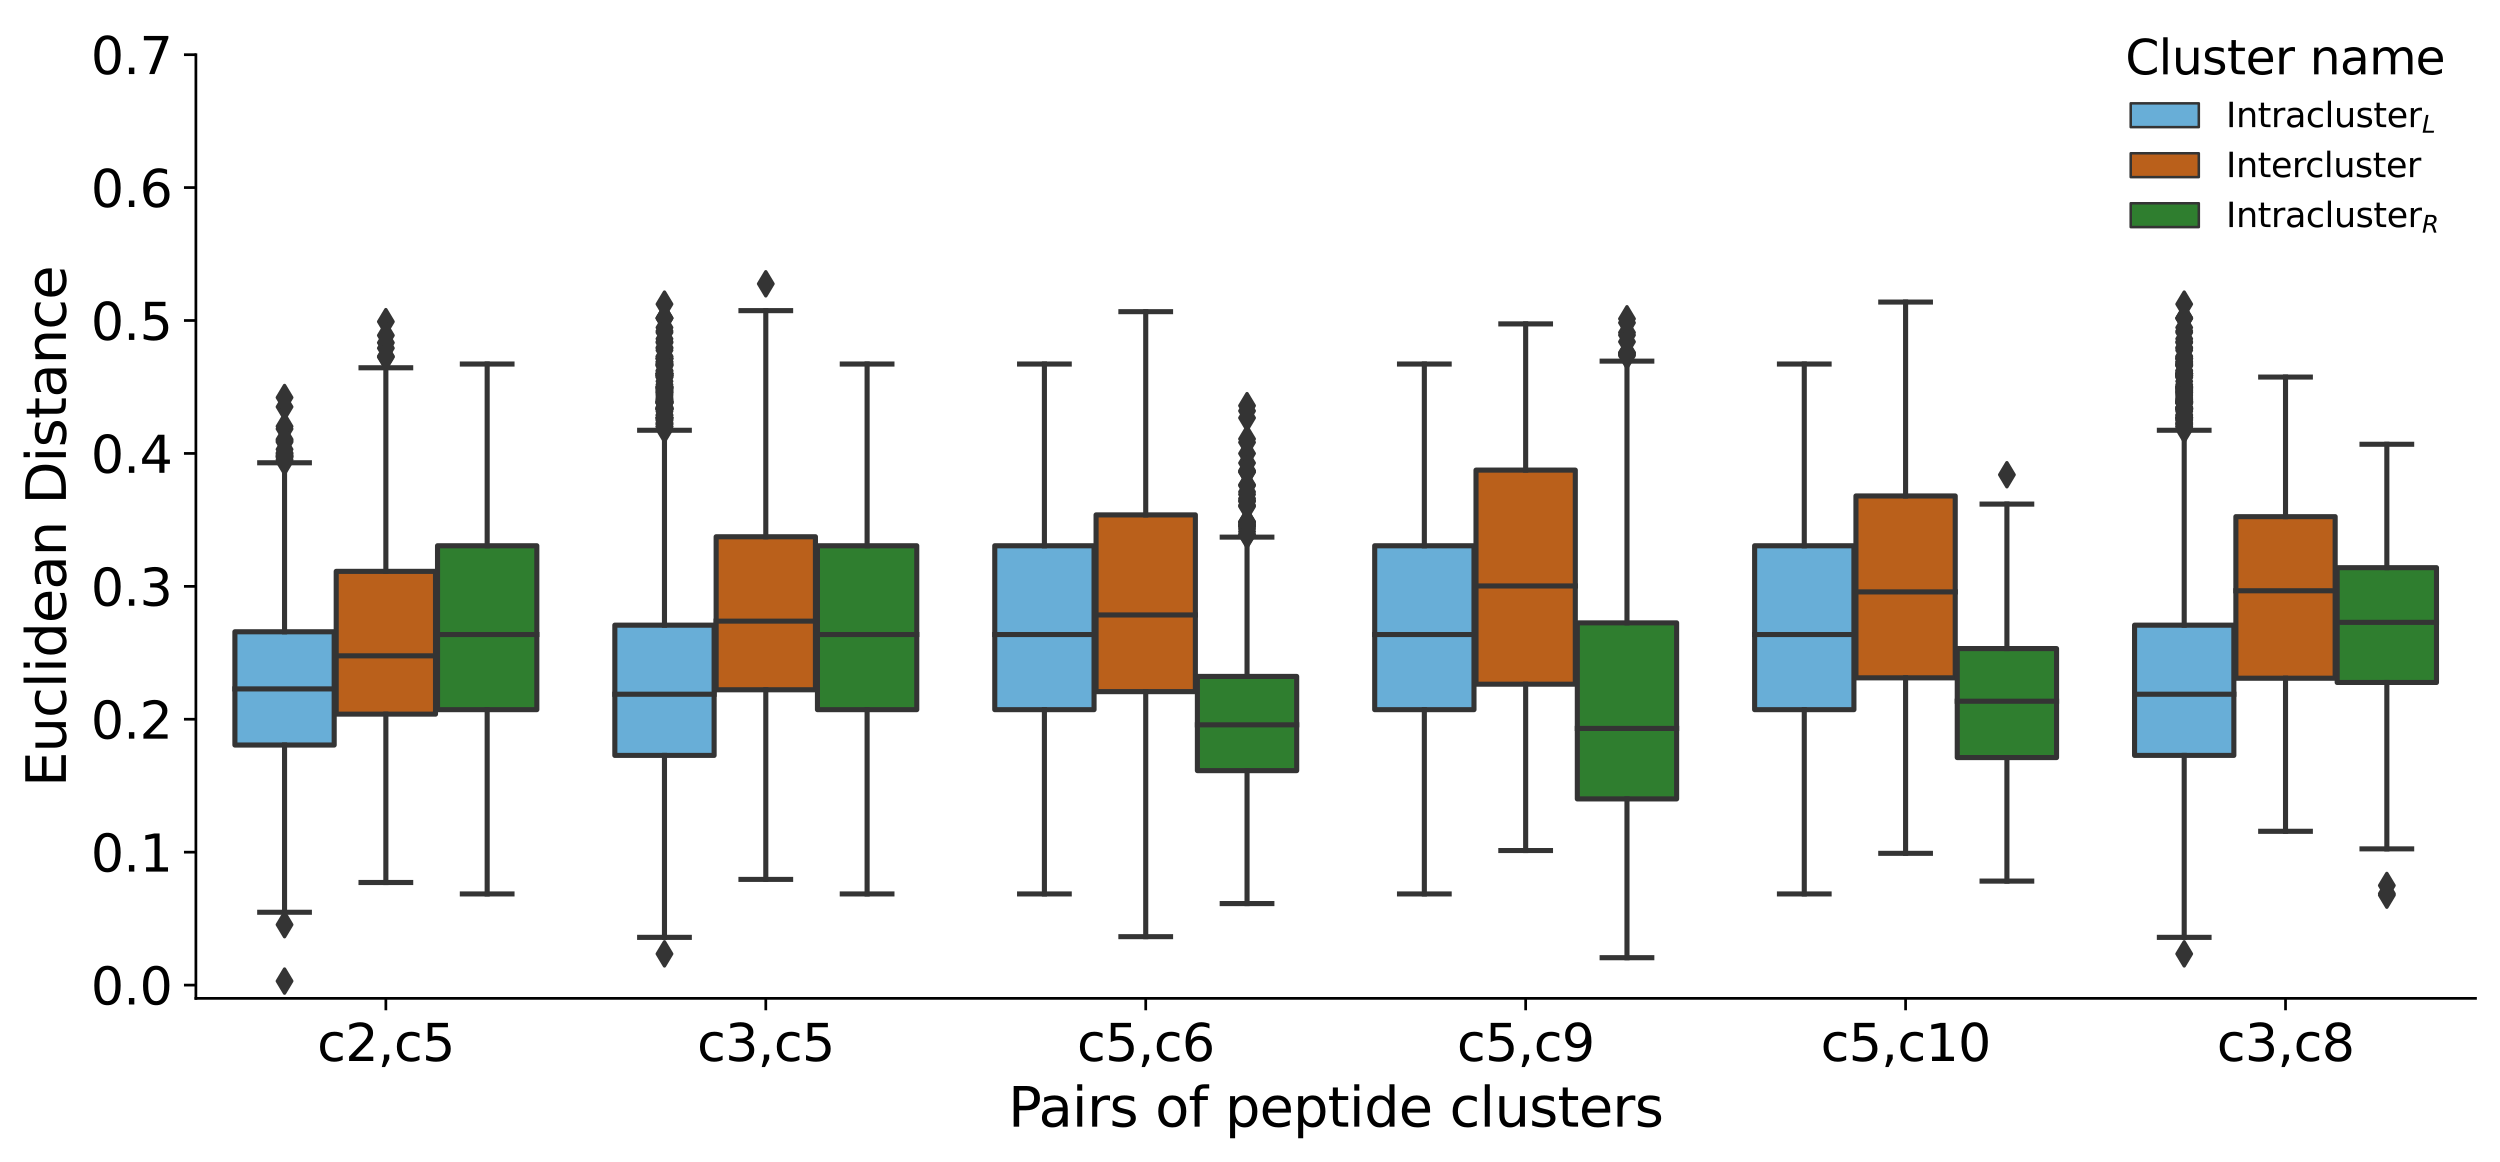 <?xml version="1.0" encoding="utf-8" standalone="no"?>
<!DOCTYPE svg PUBLIC "-//W3C//DTD SVG 1.1//EN"
  "http://www.w3.org/Graphics/SVG/1.1/DTD/svg11.dtd">
<svg height="341.462pt" version="1.1" viewBox="0 0 734.34 341.462" width="734.34pt" xmlns="http://www.w3.org/2000/svg" xmlns:xlink="http://www.w3.org/1999/xlink">
 <defs>
  <style type="text/css">*{stroke-linecap:butt;stroke-linejoin:round;}</style>
 </defs>
 <g id="figure_1">
  <g id="patch_1">
   <path d="M 0 341.462 
L 734.34 341.462 
L 734.34 0 
L 0 0 
z
" style="fill:#ffffff;"/>
  </g>
  <g id="axes_1">
   <g id="patch_2">
    <path d="M 57.54 293.26 
L 727.14 293.26 
L 727.14 16.06 
L 57.54 16.06 
z
" style="fill:#ffffff;"/>
   </g>
   <g id="patch_3">
    <path clip-path="url(#p08296bcef5)" d="M 68.997 218.844 
L 98.162 218.844 
L 98.162 185.575 
L 68.997 185.575 
L 68.997 218.844 
z
" style="fill:#68aed7;stroke:#343434;stroke-linejoin:miter;stroke-width:1.5;"/>
   </g>
   <g id="patch_4">
    <path clip-path="url(#p08296bcef5)" d="M 98.757 209.769 
L 127.922 209.769 
L 127.922 167.831 
L 98.757 167.831 
L 98.757 209.769 
z
" style="fill:#ba601b;stroke:#343434;stroke-linejoin:miter;stroke-width:1.5;"/>
   </g>
   <g id="patch_5">
    <path clip-path="url(#p08296bcef5)" d="M 128.517 208.452 
L 157.682 208.452 
L 157.682 160.307 
L 128.517 160.307 
L 128.517 208.452 
z
" style="fill:#2f7e2f;stroke:#343434;stroke-linejoin:miter;stroke-width:1.5;"/>
   </g>
   <g id="patch_6">
    <path clip-path="url(#p08296bcef5)" d="M 180.597 221.885 
L 209.762 221.885 
L 209.762 183.63 
L 180.597 183.63 
L 180.597 221.885 
z
" style="fill:#68aed7;stroke:#343434;stroke-linejoin:miter;stroke-width:1.5;"/>
   </g>
   <g id="patch_7">
    <path clip-path="url(#p08296bcef5)" d="M 210.357 202.615 
L 239.522 202.615 
L 239.522 157.665 
L 210.357 157.665 
L 210.357 202.615 
z
" style="fill:#ba601b;stroke:#343434;stroke-linejoin:miter;stroke-width:1.5;"/>
   </g>
   <g id="patch_8">
    <path clip-path="url(#p08296bcef5)" d="M 240.117 208.452 
L 269.282 208.452 
L 269.282 160.307 
L 240.117 160.307 
L 240.117 208.452 
z
" style="fill:#2f7e2f;stroke:#343434;stroke-linejoin:miter;stroke-width:1.5;"/>
   </g>
   <g id="patch_9">
    <path clip-path="url(#p08296bcef5)" d="M 292.197 208.452 
L 321.362 208.452 
L 321.362 160.307 
L 292.197 160.307 
L 292.197 208.452 
z
" style="fill:#68aed7;stroke:#343434;stroke-linejoin:miter;stroke-width:1.5;"/>
   </g>
   <g id="patch_10">
    <path clip-path="url(#p08296bcef5)" d="M 321.957 203.162 
L 351.122 203.162 
L 351.122 151.241 
L 321.957 151.241 
L 321.957 203.162 
z
" style="fill:#ba601b;stroke:#343434;stroke-linejoin:miter;stroke-width:1.5;"/>
   </g>
   <g id="patch_11">
    <path clip-path="url(#p08296bcef5)" d="M 351.717 226.36 
L 380.882 226.36 
L 380.882 198.691 
L 351.717 198.691 
L 351.717 226.36 
z
" style="fill:#2f7e2f;stroke:#343434;stroke-linejoin:miter;stroke-width:1.5;"/>
   </g>
   <g id="patch_12">
    <path clip-path="url(#p08296bcef5)" d="M 403.797 208.452 
L 432.962 208.452 
L 432.962 160.307 
L 403.797 160.307 
L 403.797 208.452 
z
" style="fill:#68aed7;stroke:#343434;stroke-linejoin:miter;stroke-width:1.5;"/>
   </g>
   <g id="patch_13">
    <path clip-path="url(#p08296bcef5)" d="M 433.557 200.974 
L 462.722 200.974 
L 462.722 138.09 
L 433.557 138.09 
L 433.557 200.974 
z
" style="fill:#ba601b;stroke:#343434;stroke-linejoin:miter;stroke-width:1.5;"/>
   </g>
   <g id="patch_14">
    <path clip-path="url(#p08296bcef5)" d="M 463.317 234.67 
L 492.482 234.67 
L 492.482 182.956 
L 463.317 182.956 
L 463.317 234.67 
z
" style="fill:#2f7e2f;stroke:#343434;stroke-linejoin:miter;stroke-width:1.5;"/>
   </g>
   <g id="patch_15">
    <path clip-path="url(#p08296bcef5)" d="M 515.397 208.452 
L 544.562 208.452 
L 544.562 160.307 
L 515.397 160.307 
L 515.397 208.452 
z
" style="fill:#68aed7;stroke:#343434;stroke-linejoin:miter;stroke-width:1.5;"/>
   </g>
   <g id="patch_16">
    <path clip-path="url(#p08296bcef5)" d="M 545.157 199.107 
L 574.322 199.107 
L 574.322 145.682 
L 545.157 145.682 
L 545.157 199.107 
z
" style="fill:#ba601b;stroke:#343434;stroke-linejoin:miter;stroke-width:1.5;"/>
   </g>
   <g id="patch_17">
    <path clip-path="url(#p08296bcef5)" d="M 574.917 222.524 
L 604.082 222.524 
L 604.082 190.512 
L 574.917 190.512 
L 574.917 222.524 
z
" style="fill:#2f7e2f;stroke:#343434;stroke-linejoin:miter;stroke-width:1.5;"/>
   </g>
   <g id="patch_18">
    <path clip-path="url(#p08296bcef5)" d="M 626.997 221.885 
L 656.162 221.885 
L 656.162 183.63 
L 626.997 183.63 
L 626.997 221.885 
z
" style="fill:#68aed7;stroke:#343434;stroke-linejoin:miter;stroke-width:1.5;"/>
   </g>
   <g id="patch_19">
    <path clip-path="url(#p08296bcef5)" d="M 656.757 199.218 
L 685.922 199.218 
L 685.922 151.761 
L 656.757 151.761 
L 656.757 199.218 
z
" style="fill:#ba601b;stroke:#343434;stroke-linejoin:miter;stroke-width:1.5;"/>
   </g>
   <g id="patch_20">
    <path clip-path="url(#p08296bcef5)" d="M 686.517 200.466 
L 715.682 200.466 
L 715.682 166.747 
L 686.517 166.747 
L 686.517 200.466 
z
" style="fill:#2f7e2f;stroke:#343434;stroke-linejoin:miter;stroke-width:1.5;"/>
   </g>
   <g id="patch_21">
    <path clip-path="url(#p08296bcef5)" d="M 113.34 289.356 
L 113.34 289.356 
L 113.34 289.356 
L 113.34 289.356 
z
" style="fill:#68aed7;stroke:#343434;stroke-linejoin:miter;stroke-width:0.75;"/>
   </g>
   <g id="patch_22">
    <path clip-path="url(#p08296bcef5)" d="M 113.34 289.356 
L 113.34 289.356 
L 113.34 289.356 
L 113.34 289.356 
z
" style="fill:#ba601b;stroke:#343434;stroke-linejoin:miter;stroke-width:0.75;"/>
   </g>
   <g id="patch_23">
    <path clip-path="url(#p08296bcef5)" d="M 113.34 289.356 
L 113.34 289.356 
L 113.34 289.356 
L 113.34 289.356 
z
" style="fill:#2f7e2f;stroke:#343434;stroke-linejoin:miter;stroke-width:0.75;"/>
   </g>
   <g id="matplotlib.axis_1">
    <g id="xtick_1">
     <g id="line2d_1">
      <defs>
       <path d="M 0 0 
L 0 3.5 
" id="mb9e9e298b7" style="stroke:#000000;stroke-width:0.8;"/>
      </defs>
      <g>
       <use style="stroke:#000000;stroke-width:0.8;" x="113.34" xlink:href="#mb9e9e298b7" y="293.26"/>
      </g>
     </g>
     <g id="text_1">
      <!-- c2,c5 -->
      <g transform="translate(93.165 311.658)scale(0.15 -0.15)">
       <defs>
        <path d="M 3122 3366 
L 3122 2828 
Q 2878 2963 2633 3030 
Q 2388 3097 2138 3097 
Q 1578 3097 1268 2742 
Q 959 2388 959 1747 
Q 959 1106 1268 751 
Q 1578 397 2138 397 
Q 2388 397 2633 464 
Q 2878 531 3122 666 
L 3122 134 
Q 2881 22 2623 -34 
Q 2366 -91 2075 -91 
Q 1284 -91 818 406 
Q 353 903 353 1747 
Q 353 2603 823 3093 
Q 1294 3584 2113 3584 
Q 2378 3584 2631 3529 
Q 2884 3475 3122 3366 
z
" id="DejaVuSans-63" transform="scale(0.016)"/>
        <path d="M 1228 531 
L 3431 531 
L 3431 0 
L 469 0 
L 469 531 
Q 828 903 1448 1529 
Q 2069 2156 2228 2338 
Q 2531 2678 2651 2914 
Q 2772 3150 2772 3378 
Q 2772 3750 2511 3984 
Q 2250 4219 1831 4219 
Q 1534 4219 1204 4116 
Q 875 4013 500 3803 
L 500 4441 
Q 881 4594 1212 4672 
Q 1544 4750 1819 4750 
Q 2544 4750 2975 4387 
Q 3406 4025 3406 3419 
Q 3406 3131 3298 2873 
Q 3191 2616 2906 2266 
Q 2828 2175 2409 1742 
Q 1991 1309 1228 531 
z
" id="DejaVuSans-32" transform="scale(0.016)"/>
        <path d="M 750 794 
L 1409 794 
L 1409 256 
L 897 -744 
L 494 -744 
L 750 256 
L 750 794 
z
" id="DejaVuSans-2c" transform="scale(0.016)"/>
        <path d="M 691 4666 
L 3169 4666 
L 3169 4134 
L 1269 4134 
L 1269 2991 
Q 1406 3038 1543 3061 
Q 1681 3084 1819 3084 
Q 2600 3084 3056 2656 
Q 3513 2228 3513 1497 
Q 3513 744 3044 326 
Q 2575 -91 1722 -91 
Q 1428 -91 1123 -41 
Q 819 9 494 109 
L 494 744 
Q 775 591 1075 516 
Q 1375 441 1709 441 
Q 2250 441 2565 725 
Q 2881 1009 2881 1497 
Q 2881 1984 2565 2268 
Q 2250 2553 1709 2553 
Q 1456 2553 1204 2497 
Q 953 2441 691 2322 
L 691 4666 
z
" id="DejaVuSans-35" transform="scale(0.016)"/>
       </defs>
       <use xlink:href="#DejaVuSans-63"/>
       <use x="54.98" xlink:href="#DejaVuSans-32"/>
       <use x="118.604" xlink:href="#DejaVuSans-2c"/>
       <use x="150.391" xlink:href="#DejaVuSans-63"/>
       <use x="205.371" xlink:href="#DejaVuSans-35"/>
      </g>
     </g>
    </g>
    <g id="xtick_2">
     <g id="line2d_2">
      <g>
       <use style="stroke:#000000;stroke-width:0.8;" x="224.94" xlink:href="#mb9e9e298b7" y="293.26"/>
      </g>
     </g>
     <g id="text_2">
      <!-- c3,c5 -->
      <g transform="translate(204.765 311.658)scale(0.15 -0.15)">
       <defs>
        <path d="M 2597 2516 
Q 3050 2419 3304 2112 
Q 3559 1806 3559 1356 
Q 3559 666 3084 287 
Q 2609 -91 1734 -91 
Q 1441 -91 1130 -33 
Q 819 25 488 141 
L 488 750 
Q 750 597 1062 519 
Q 1375 441 1716 441 
Q 2309 441 2620 675 
Q 2931 909 2931 1356 
Q 2931 1769 2642 2001 
Q 2353 2234 1838 2234 
L 1294 2234 
L 1294 2753 
L 1863 2753 
Q 2328 2753 2575 2939 
Q 2822 3125 2822 3475 
Q 2822 3834 2567 4026 
Q 2313 4219 1838 4219 
Q 1578 4219 1281 4162 
Q 984 4106 628 3988 
L 628 4550 
Q 988 4650 1302 4700 
Q 1616 4750 1894 4750 
Q 2613 4750 3031 4423 
Q 3450 4097 3450 3541 
Q 3450 3153 3228 2886 
Q 3006 2619 2597 2516 
z
" id="DejaVuSans-33" transform="scale(0.016)"/>
       </defs>
       <use xlink:href="#DejaVuSans-63"/>
       <use x="54.98" xlink:href="#DejaVuSans-33"/>
       <use x="118.604" xlink:href="#DejaVuSans-2c"/>
       <use x="150.391" xlink:href="#DejaVuSans-63"/>
       <use x="205.371" xlink:href="#DejaVuSans-35"/>
      </g>
     </g>
    </g>
    <g id="xtick_3">
     <g id="line2d_3">
      <g>
       <use style="stroke:#000000;stroke-width:0.8;" x="336.54" xlink:href="#mb9e9e298b7" y="293.26"/>
      </g>
     </g>
     <g id="text_3">
      <!-- c5,c6 -->
      <g transform="translate(316.365 311.658)scale(0.15 -0.15)">
       <defs>
        <path d="M 2113 2584 
Q 1688 2584 1439 2293 
Q 1191 2003 1191 1497 
Q 1191 994 1439 701 
Q 1688 409 2113 409 
Q 2538 409 2786 701 
Q 3034 994 3034 1497 
Q 3034 2003 2786 2293 
Q 2538 2584 2113 2584 
z
M 3366 4563 
L 3366 3988 
Q 3128 4100 2886 4159 
Q 2644 4219 2406 4219 
Q 1781 4219 1451 3797 
Q 1122 3375 1075 2522 
Q 1259 2794 1537 2939 
Q 1816 3084 2150 3084 
Q 2853 3084 3261 2657 
Q 3669 2231 3669 1497 
Q 3669 778 3244 343 
Q 2819 -91 2113 -91 
Q 1303 -91 875 529 
Q 447 1150 447 2328 
Q 447 3434 972 4092 
Q 1497 4750 2381 4750 
Q 2619 4750 2861 4703 
Q 3103 4656 3366 4563 
z
" id="DejaVuSans-36" transform="scale(0.016)"/>
       </defs>
       <use xlink:href="#DejaVuSans-63"/>
       <use x="54.98" xlink:href="#DejaVuSans-35"/>
       <use x="118.604" xlink:href="#DejaVuSans-2c"/>
       <use x="150.391" xlink:href="#DejaVuSans-63"/>
       <use x="205.371" xlink:href="#DejaVuSans-36"/>
      </g>
     </g>
    </g>
    <g id="xtick_4">
     <g id="line2d_4">
      <g>
       <use style="stroke:#000000;stroke-width:0.8;" x="448.14" xlink:href="#mb9e9e298b7" y="293.26"/>
      </g>
     </g>
     <g id="text_4">
      <!-- c5,c9 -->
      <g transform="translate(427.965 311.658)scale(0.15 -0.15)">
       <defs>
        <path d="M 703 97 
L 703 672 
Q 941 559 1184 500 
Q 1428 441 1663 441 
Q 2288 441 2617 861 
Q 2947 1281 2994 2138 
Q 2813 1869 2534 1725 
Q 2256 1581 1919 1581 
Q 1219 1581 811 2004 
Q 403 2428 403 3163 
Q 403 3881 828 4315 
Q 1253 4750 1959 4750 
Q 2769 4750 3195 4129 
Q 3622 3509 3622 2328 
Q 3622 1225 3098 567 
Q 2575 -91 1691 -91 
Q 1453 -91 1209 -44 
Q 966 3 703 97 
z
M 1959 2075 
Q 2384 2075 2632 2365 
Q 2881 2656 2881 3163 
Q 2881 3666 2632 3958 
Q 2384 4250 1959 4250 
Q 1534 4250 1286 3958 
Q 1038 3666 1038 3163 
Q 1038 2656 1286 2365 
Q 1534 2075 1959 2075 
z
" id="DejaVuSans-39" transform="scale(0.016)"/>
       </defs>
       <use xlink:href="#DejaVuSans-63"/>
       <use x="54.98" xlink:href="#DejaVuSans-35"/>
       <use x="118.604" xlink:href="#DejaVuSans-2c"/>
       <use x="150.391" xlink:href="#DejaVuSans-63"/>
       <use x="205.371" xlink:href="#DejaVuSans-39"/>
      </g>
     </g>
    </g>
    <g id="xtick_5">
     <g id="line2d_5">
      <g>
       <use style="stroke:#000000;stroke-width:0.8;" x="559.74" xlink:href="#mb9e9e298b7" y="293.26"/>
      </g>
     </g>
     <g id="text_5">
      <!-- c5,c10 -->
      <g transform="translate(534.793 311.658)scale(0.15 -0.15)">
       <defs>
        <path d="M 794 531 
L 1825 531 
L 1825 4091 
L 703 3866 
L 703 4441 
L 1819 4666 
L 2450 4666 
L 2450 531 
L 3481 531 
L 3481 0 
L 794 0 
L 794 531 
z
" id="DejaVuSans-31" transform="scale(0.016)"/>
        <path d="M 2034 4250 
Q 1547 4250 1301 3770 
Q 1056 3291 1056 2328 
Q 1056 1369 1301 889 
Q 1547 409 2034 409 
Q 2525 409 2770 889 
Q 3016 1369 3016 2328 
Q 3016 3291 2770 3770 
Q 2525 4250 2034 4250 
z
M 2034 4750 
Q 2819 4750 3233 4129 
Q 3647 3509 3647 2328 
Q 3647 1150 3233 529 
Q 2819 -91 2034 -91 
Q 1250 -91 836 529 
Q 422 1150 422 2328 
Q 422 3509 836 4129 
Q 1250 4750 2034 4750 
z
" id="DejaVuSans-30" transform="scale(0.016)"/>
       </defs>
       <use xlink:href="#DejaVuSans-63"/>
       <use x="54.98" xlink:href="#DejaVuSans-35"/>
       <use x="118.604" xlink:href="#DejaVuSans-2c"/>
       <use x="150.391" xlink:href="#DejaVuSans-63"/>
       <use x="205.371" xlink:href="#DejaVuSans-31"/>
       <use x="268.994" xlink:href="#DejaVuSans-30"/>
      </g>
     </g>
    </g>
    <g id="xtick_6">
     <g id="line2d_6">
      <g>
       <use style="stroke:#000000;stroke-width:0.8;" x="671.34" xlink:href="#mb9e9e298b7" y="293.26"/>
      </g>
     </g>
     <g id="text_6">
      <!-- c3,c8 -->
      <g transform="translate(651.165 311.658)scale(0.15 -0.15)">
       <defs>
        <path d="M 2034 2216 
Q 1584 2216 1326 1975 
Q 1069 1734 1069 1313 
Q 1069 891 1326 650 
Q 1584 409 2034 409 
Q 2484 409 2743 651 
Q 3003 894 3003 1313 
Q 3003 1734 2745 1975 
Q 2488 2216 2034 2216 
z
M 1403 2484 
Q 997 2584 770 2862 
Q 544 3141 544 3541 
Q 544 4100 942 4425 
Q 1341 4750 2034 4750 
Q 2731 4750 3128 4425 
Q 3525 4100 3525 3541 
Q 3525 3141 3298 2862 
Q 3072 2584 2669 2484 
Q 3125 2378 3379 2068 
Q 3634 1759 3634 1313 
Q 3634 634 3220 271 
Q 2806 -91 2034 -91 
Q 1263 -91 848 271 
Q 434 634 434 1313 
Q 434 1759 690 2068 
Q 947 2378 1403 2484 
z
M 1172 3481 
Q 1172 3119 1398 2916 
Q 1625 2713 2034 2713 
Q 2441 2713 2670 2916 
Q 2900 3119 2900 3481 
Q 2900 3844 2670 4047 
Q 2441 4250 2034 4250 
Q 1625 4250 1398 4047 
Q 1172 3844 1172 3481 
z
" id="DejaVuSans-38" transform="scale(0.016)"/>
       </defs>
       <use xlink:href="#DejaVuSans-63"/>
       <use x="54.98" xlink:href="#DejaVuSans-33"/>
       <use x="118.604" xlink:href="#DejaVuSans-2c"/>
       <use x="150.391" xlink:href="#DejaVuSans-63"/>
       <use x="205.371" xlink:href="#DejaVuSans-38"/>
      </g>
     </g>
    </g>
    <g id="text_7">
     <!-- Pairs of peptide clusters -->
     <g transform="translate(296.142 330.935)scale(0.16 -0.16)">
      <defs>
       <path d="M 1259 4147 
L 1259 2394 
L 2053 2394 
Q 2494 2394 2734 2622 
Q 2975 2850 2975 3272 
Q 2975 3691 2734 3919 
Q 2494 4147 2053 4147 
L 1259 4147 
z
M 628 4666 
L 2053 4666 
Q 2838 4666 3239 4311 
Q 3641 3956 3641 3272 
Q 3641 2581 3239 2228 
Q 2838 1875 2053 1875 
L 1259 1875 
L 1259 0 
L 628 0 
L 628 4666 
z
" id="DejaVuSans-50" transform="scale(0.016)"/>
       <path d="M 2194 1759 
Q 1497 1759 1228 1600 
Q 959 1441 959 1056 
Q 959 750 1161 570 
Q 1363 391 1709 391 
Q 2188 391 2477 730 
Q 2766 1069 2766 1631 
L 2766 1759 
L 2194 1759 
z
M 3341 1997 
L 3341 0 
L 2766 0 
L 2766 531 
Q 2569 213 2275 61 
Q 1981 -91 1556 -91 
Q 1019 -91 701 211 
Q 384 513 384 1019 
Q 384 1609 779 1909 
Q 1175 2209 1959 2209 
L 2766 2209 
L 2766 2266 
Q 2766 2663 2505 2880 
Q 2244 3097 1772 3097 
Q 1472 3097 1187 3025 
Q 903 2953 641 2809 
L 641 3341 
Q 956 3463 1253 3523 
Q 1550 3584 1831 3584 
Q 2591 3584 2966 3190 
Q 3341 2797 3341 1997 
z
" id="DejaVuSans-61" transform="scale(0.016)"/>
       <path d="M 603 3500 
L 1178 3500 
L 1178 0 
L 603 0 
L 603 3500 
z
M 603 4863 
L 1178 4863 
L 1178 4134 
L 603 4134 
L 603 4863 
z
" id="DejaVuSans-69" transform="scale(0.016)"/>
       <path d="M 2631 2963 
Q 2534 3019 2420 3045 
Q 2306 3072 2169 3072 
Q 1681 3072 1420 2755 
Q 1159 2438 1159 1844 
L 1159 0 
L 581 0 
L 581 3500 
L 1159 3500 
L 1159 2956 
Q 1341 3275 1631 3429 
Q 1922 3584 2338 3584 
Q 2397 3584 2469 3576 
Q 2541 3569 2628 3553 
L 2631 2963 
z
" id="DejaVuSans-72" transform="scale(0.016)"/>
       <path d="M 2834 3397 
L 2834 2853 
Q 2591 2978 2328 3040 
Q 2066 3103 1784 3103 
Q 1356 3103 1142 2972 
Q 928 2841 928 2578 
Q 928 2378 1081 2264 
Q 1234 2150 1697 2047 
L 1894 2003 
Q 2506 1872 2764 1633 
Q 3022 1394 3022 966 
Q 3022 478 2636 193 
Q 2250 -91 1575 -91 
Q 1294 -91 989 -36 
Q 684 19 347 128 
L 347 722 
Q 666 556 975 473 
Q 1284 391 1588 391 
Q 1994 391 2212 530 
Q 2431 669 2431 922 
Q 2431 1156 2273 1281 
Q 2116 1406 1581 1522 
L 1381 1569 
Q 847 1681 609 1914 
Q 372 2147 372 2553 
Q 372 3047 722 3315 
Q 1072 3584 1716 3584 
Q 2034 3584 2315 3537 
Q 2597 3491 2834 3397 
z
" id="DejaVuSans-73" transform="scale(0.016)"/>
       <path id="DejaVuSans-20" transform="scale(0.016)"/>
       <path d="M 1959 3097 
Q 1497 3097 1228 2736 
Q 959 2375 959 1747 
Q 959 1119 1226 758 
Q 1494 397 1959 397 
Q 2419 397 2687 759 
Q 2956 1122 2956 1747 
Q 2956 2369 2687 2733 
Q 2419 3097 1959 3097 
z
M 1959 3584 
Q 2709 3584 3137 3096 
Q 3566 2609 3566 1747 
Q 3566 888 3137 398 
Q 2709 -91 1959 -91 
Q 1206 -91 779 398 
Q 353 888 353 1747 
Q 353 2609 779 3096 
Q 1206 3584 1959 3584 
z
" id="DejaVuSans-6f" transform="scale(0.016)"/>
       <path d="M 2375 4863 
L 2375 4384 
L 1825 4384 
Q 1516 4384 1395 4259 
Q 1275 4134 1275 3809 
L 1275 3500 
L 2222 3500 
L 2222 3053 
L 1275 3053 
L 1275 0 
L 697 0 
L 697 3053 
L 147 3053 
L 147 3500 
L 697 3500 
L 697 3744 
Q 697 4328 969 4595 
Q 1241 4863 1831 4863 
L 2375 4863 
z
" id="DejaVuSans-66" transform="scale(0.016)"/>
       <path d="M 1159 525 
L 1159 -1331 
L 581 -1331 
L 581 3500 
L 1159 3500 
L 1159 2969 
Q 1341 3281 1617 3432 
Q 1894 3584 2278 3584 
Q 2916 3584 3314 3078 
Q 3713 2572 3713 1747 
Q 3713 922 3314 415 
Q 2916 -91 2278 -91 
Q 1894 -91 1617 61 
Q 1341 213 1159 525 
z
M 3116 1747 
Q 3116 2381 2855 2742 
Q 2594 3103 2138 3103 
Q 1681 3103 1420 2742 
Q 1159 2381 1159 1747 
Q 1159 1113 1420 752 
Q 1681 391 2138 391 
Q 2594 391 2855 752 
Q 3116 1113 3116 1747 
z
" id="DejaVuSans-70" transform="scale(0.016)"/>
       <path d="M 3597 1894 
L 3597 1613 
L 953 1613 
Q 991 1019 1311 708 
Q 1631 397 2203 397 
Q 2534 397 2845 478 
Q 3156 559 3463 722 
L 3463 178 
Q 3153 47 2828 -22 
Q 2503 -91 2169 -91 
Q 1331 -91 842 396 
Q 353 884 353 1716 
Q 353 2575 817 3079 
Q 1281 3584 2069 3584 
Q 2775 3584 3186 3129 
Q 3597 2675 3597 1894 
z
M 3022 2063 
Q 3016 2534 2758 2815 
Q 2500 3097 2075 3097 
Q 1594 3097 1305 2825 
Q 1016 2553 972 2059 
L 3022 2063 
z
" id="DejaVuSans-65" transform="scale(0.016)"/>
       <path d="M 1172 4494 
L 1172 3500 
L 2356 3500 
L 2356 3053 
L 1172 3053 
L 1172 1153 
Q 1172 725 1289 603 
Q 1406 481 1766 481 
L 2356 481 
L 2356 0 
L 1766 0 
Q 1100 0 847 248 
Q 594 497 594 1153 
L 594 3053 
L 172 3053 
L 172 3500 
L 594 3500 
L 594 4494 
L 1172 4494 
z
" id="DejaVuSans-74" transform="scale(0.016)"/>
       <path d="M 2906 2969 
L 2906 4863 
L 3481 4863 
L 3481 0 
L 2906 0 
L 2906 525 
Q 2725 213 2448 61 
Q 2172 -91 1784 -91 
Q 1150 -91 751 415 
Q 353 922 353 1747 
Q 353 2572 751 3078 
Q 1150 3584 1784 3584 
Q 2172 3584 2448 3432 
Q 2725 3281 2906 2969 
z
M 947 1747 
Q 947 1113 1208 752 
Q 1469 391 1925 391 
Q 2381 391 2643 752 
Q 2906 1113 2906 1747 
Q 2906 2381 2643 2742 
Q 2381 3103 1925 3103 
Q 1469 3103 1208 2742 
Q 947 2381 947 1747 
z
" id="DejaVuSans-64" transform="scale(0.016)"/>
       <path d="M 603 4863 
L 1178 4863 
L 1178 0 
L 603 0 
L 603 4863 
z
" id="DejaVuSans-6c" transform="scale(0.016)"/>
       <path d="M 544 1381 
L 544 3500 
L 1119 3500 
L 1119 1403 
Q 1119 906 1312 657 
Q 1506 409 1894 409 
Q 2359 409 2629 706 
Q 2900 1003 2900 1516 
L 2900 3500 
L 3475 3500 
L 3475 0 
L 2900 0 
L 2900 538 
Q 2691 219 2414 64 
Q 2138 -91 1772 -91 
Q 1169 -91 856 284 
Q 544 659 544 1381 
z
M 1991 3584 
L 1991 3584 
z
" id="DejaVuSans-75" transform="scale(0.016)"/>
      </defs>
      <use xlink:href="#DejaVuSans-50"/>
      <use x="55.803" xlink:href="#DejaVuSans-61"/>
      <use x="117.082" xlink:href="#DejaVuSans-69"/>
      <use x="144.865" xlink:href="#DejaVuSans-72"/>
      <use x="185.979" xlink:href="#DejaVuSans-73"/>
      <use x="238.078" xlink:href="#DejaVuSans-20"/>
      <use x="269.865" xlink:href="#DejaVuSans-6f"/>
      <use x="331.047" xlink:href="#DejaVuSans-66"/>
      <use x="366.252" xlink:href="#DejaVuSans-20"/>
      <use x="398.039" xlink:href="#DejaVuSans-70"/>
      <use x="461.516" xlink:href="#DejaVuSans-65"/>
      <use x="523.039" xlink:href="#DejaVuSans-70"/>
      <use x="586.516" xlink:href="#DejaVuSans-74"/>
      <use x="625.725" xlink:href="#DejaVuSans-69"/>
      <use x="653.508" xlink:href="#DejaVuSans-64"/>
      <use x="716.984" xlink:href="#DejaVuSans-65"/>
      <use x="778.508" xlink:href="#DejaVuSans-20"/>
      <use x="810.295" xlink:href="#DejaVuSans-63"/>
      <use x="865.275" xlink:href="#DejaVuSans-6c"/>
      <use x="893.059" xlink:href="#DejaVuSans-75"/>
      <use x="956.438" xlink:href="#DejaVuSans-73"/>
      <use x="1008.537" xlink:href="#DejaVuSans-74"/>
      <use x="1047.746" xlink:href="#DejaVuSans-65"/>
      <use x="1109.27" xlink:href="#DejaVuSans-72"/>
      <use x="1150.383" xlink:href="#DejaVuSans-73"/>
     </g>
    </g>
   </g>
   <g id="matplotlib.axis_2">
    <g id="ytick_1">
     <g id="line2d_7">
      <defs>
       <path d="M 0 0 
L -3.5 0 
" id="m975b64e2cd" style="stroke:#000000;stroke-width:0.8;"/>
      </defs>
      <g>
       <use style="stroke:#000000;stroke-width:0.8;" x="57.54" xlink:href="#m975b64e2cd" y="289.356"/>
      </g>
     </g>
     <g id="text_8">
      <!-- 0.0 -->
      <g transform="translate(26.685 295.055)scale(0.15 -0.15)">
       <defs>
        <path d="M 684 794 
L 1344 794 
L 1344 0 
L 684 0 
L 684 794 
z
" id="DejaVuSans-2e" transform="scale(0.016)"/>
       </defs>
       <use xlink:href="#DejaVuSans-30"/>
       <use x="63.623" xlink:href="#DejaVuSans-2e"/>
       <use x="95.41" xlink:href="#DejaVuSans-30"/>
      </g>
     </g>
    </g>
    <g id="ytick_2">
     <g id="line2d_8">
      <g>
       <use style="stroke:#000000;stroke-width:0.8;" x="57.54" xlink:href="#m975b64e2cd" y="250.314"/>
      </g>
     </g>
     <g id="text_9">
      <!-- 0.1 -->
      <g transform="translate(26.685 256.012)scale(0.15 -0.15)">
       <use xlink:href="#DejaVuSans-30"/>
       <use x="63.623" xlink:href="#DejaVuSans-2e"/>
       <use x="95.41" xlink:href="#DejaVuSans-31"/>
      </g>
     </g>
    </g>
    <g id="ytick_3">
     <g id="line2d_9">
      <g>
       <use style="stroke:#000000;stroke-width:0.8;" x="57.54" xlink:href="#m975b64e2cd" y="211.271"/>
      </g>
     </g>
     <g id="text_10">
      <!-- 0.2 -->
      <g transform="translate(26.685 216.97)scale(0.15 -0.15)">
       <use xlink:href="#DejaVuSans-30"/>
       <use x="63.623" xlink:href="#DejaVuSans-2e"/>
       <use x="95.41" xlink:href="#DejaVuSans-32"/>
      </g>
     </g>
    </g>
    <g id="ytick_4">
     <g id="line2d_10">
      <g>
       <use style="stroke:#000000;stroke-width:0.8;" x="57.54" xlink:href="#m975b64e2cd" y="172.229"/>
      </g>
     </g>
     <g id="text_11">
      <!-- 0.3 -->
      <g transform="translate(26.685 177.928)scale(0.15 -0.15)">
       <use xlink:href="#DejaVuSans-30"/>
       <use x="63.623" xlink:href="#DejaVuSans-2e"/>
       <use x="95.41" xlink:href="#DejaVuSans-33"/>
      </g>
     </g>
    </g>
    <g id="ytick_5">
     <g id="line2d_11">
      <g>
       <use style="stroke:#000000;stroke-width:0.8;" x="57.54" xlink:href="#m975b64e2cd" y="133.187"/>
      </g>
     </g>
     <g id="text_12">
      <!-- 0.4 -->
      <g transform="translate(26.685 138.886)scale(0.15 -0.15)">
       <defs>
        <path d="M 2419 4116 
L 825 1625 
L 2419 1625 
L 2419 4116 
z
M 2253 4666 
L 3047 4666 
L 3047 1625 
L 3713 1625 
L 3713 1100 
L 3047 1100 
L 3047 0 
L 2419 0 
L 2419 1100 
L 313 1100 
L 313 1709 
L 2253 4666 
z
" id="DejaVuSans-34" transform="scale(0.016)"/>
       </defs>
       <use xlink:href="#DejaVuSans-30"/>
       <use x="63.623" xlink:href="#DejaVuSans-2e"/>
       <use x="95.41" xlink:href="#DejaVuSans-34"/>
      </g>
     </g>
    </g>
    <g id="ytick_6">
     <g id="line2d_12">
      <g>
       <use style="stroke:#000000;stroke-width:0.8;" x="57.54" xlink:href="#m975b64e2cd" y="94.145"/>
      </g>
     </g>
     <g id="text_13">
      <!-- 0.5 -->
      <g transform="translate(26.685 99.843)scale(0.15 -0.15)">
       <use xlink:href="#DejaVuSans-30"/>
       <use x="63.623" xlink:href="#DejaVuSans-2e"/>
       <use x="95.41" xlink:href="#DejaVuSans-35"/>
      </g>
     </g>
    </g>
    <g id="ytick_7">
     <g id="line2d_13">
      <g>
       <use style="stroke:#000000;stroke-width:0.8;" x="57.54" xlink:href="#m975b64e2cd" y="55.102"/>
      </g>
     </g>
     <g id="text_14">
      <!-- 0.6 -->
      <g transform="translate(26.685 60.801)scale(0.15 -0.15)">
       <use xlink:href="#DejaVuSans-30"/>
       <use x="63.623" xlink:href="#DejaVuSans-2e"/>
       <use x="95.41" xlink:href="#DejaVuSans-36"/>
      </g>
     </g>
    </g>
    <g id="ytick_8">
     <g id="line2d_14">
      <g>
       <use style="stroke:#000000;stroke-width:0.8;" x="57.54" xlink:href="#m975b64e2cd" y="16.06"/>
      </g>
     </g>
     <g id="text_15">
      <!-- 0.7 -->
      <g transform="translate(26.685 21.759)scale(0.15 -0.15)">
       <defs>
        <path d="M 525 4666 
L 3525 4666 
L 3525 4397 
L 1831 0 
L 1172 0 
L 2766 4134 
L 525 4134 
L 525 4666 
z
" id="DejaVuSans-37" transform="scale(0.016)"/>
       </defs>
       <use xlink:href="#DejaVuSans-30"/>
       <use x="63.623" xlink:href="#DejaVuSans-2e"/>
       <use x="95.41" xlink:href="#DejaVuSans-37"/>
      </g>
     </g>
    </g>
    <g id="text_16">
     <!-- Euclidean Distance -->
     <g transform="translate(19.358 231.125)rotate(-90)scale(0.16 -0.16)">
      <defs>
       <path d="M 628 4666 
L 3578 4666 
L 3578 4134 
L 1259 4134 
L 1259 2753 
L 3481 2753 
L 3481 2222 
L 1259 2222 
L 1259 531 
L 3634 531 
L 3634 0 
L 628 0 
L 628 4666 
z
" id="DejaVuSans-45" transform="scale(0.016)"/>
       <path d="M 3513 2113 
L 3513 0 
L 2938 0 
L 2938 2094 
Q 2938 2591 2744 2837 
Q 2550 3084 2163 3084 
Q 1697 3084 1428 2787 
Q 1159 2491 1159 1978 
L 1159 0 
L 581 0 
L 581 3500 
L 1159 3500 
L 1159 2956 
Q 1366 3272 1645 3428 
Q 1925 3584 2291 3584 
Q 2894 3584 3203 3211 
Q 3513 2838 3513 2113 
z
" id="DejaVuSans-6e" transform="scale(0.016)"/>
       <path d="M 1259 4147 
L 1259 519 
L 2022 519 
Q 2988 519 3436 956 
Q 3884 1394 3884 2338 
Q 3884 3275 3436 3711 
Q 2988 4147 2022 4147 
L 1259 4147 
z
M 628 4666 
L 1925 4666 
Q 3281 4666 3915 4102 
Q 4550 3538 4550 2338 
Q 4550 1131 3912 565 
Q 3275 0 1925 0 
L 628 0 
L 628 4666 
z
" id="DejaVuSans-44" transform="scale(0.016)"/>
      </defs>
      <use xlink:href="#DejaVuSans-45"/>
      <use x="63.184" xlink:href="#DejaVuSans-75"/>
      <use x="126.562" xlink:href="#DejaVuSans-63"/>
      <use x="181.543" xlink:href="#DejaVuSans-6c"/>
      <use x="209.326" xlink:href="#DejaVuSans-69"/>
      <use x="237.109" xlink:href="#DejaVuSans-64"/>
      <use x="300.586" xlink:href="#DejaVuSans-65"/>
      <use x="362.109" xlink:href="#DejaVuSans-61"/>
      <use x="423.389" xlink:href="#DejaVuSans-6e"/>
      <use x="486.768" xlink:href="#DejaVuSans-20"/>
      <use x="518.555" xlink:href="#DejaVuSans-44"/>
      <use x="595.557" xlink:href="#DejaVuSans-69"/>
      <use x="623.34" xlink:href="#DejaVuSans-73"/>
      <use x="675.439" xlink:href="#DejaVuSans-74"/>
      <use x="714.648" xlink:href="#DejaVuSans-61"/>
      <use x="775.928" xlink:href="#DejaVuSans-6e"/>
      <use x="839.307" xlink:href="#DejaVuSans-63"/>
      <use x="894.287" xlink:href="#DejaVuSans-65"/>
     </g>
    </g>
   </g>
   <g id="line2d_15">
    <path clip-path="url(#p08296bcef5)" d="M 83.58 218.844 
L 83.58 267.967 
" style="fill:none;stroke:#343434;stroke-linecap:square;stroke-width:1.5;"/>
   </g>
   <g id="line2d_16">
    <path clip-path="url(#p08296bcef5)" d="M 83.58 185.575 
L 83.58 135.933 
" style="fill:none;stroke:#343434;stroke-linecap:square;stroke-width:1.5;"/>
   </g>
   <g id="line2d_17">
    <path clip-path="url(#p08296bcef5)" d="M 76.288 267.967 
L 90.871 267.967 
" style="fill:none;stroke:#343434;stroke-linecap:square;stroke-width:1.5;"/>
   </g>
   <g id="line2d_18">
    <path clip-path="url(#p08296bcef5)" d="M 76.288 135.933 
L 90.871 135.933 
" style="fill:none;stroke:#343434;stroke-linecap:square;stroke-width:1.5;"/>
   </g>
   <g id="line2d_19">
    <defs>
     <path d="M -0 3.536 
L 2.121 0 
L -0 -3.536 
L -2.121 -0 
z
" id="mbaa5eb4c55" style="stroke:#343434;stroke-linejoin:miter;"/>
    </defs>
    <g clip-path="url(#p08296bcef5)">
     <use style="fill:#343434;stroke:#343434;stroke-linejoin:miter;" x="83.58" xlink:href="#mbaa5eb4c55" y="288.182"/>
     <use style="fill:#343434;stroke:#343434;stroke-linejoin:miter;" x="83.58" xlink:href="#mbaa5eb4c55" y="271.608"/>
     <use style="fill:#343434;stroke:#343434;stroke-linejoin:miter;" x="83.58" xlink:href="#mbaa5eb4c55" y="134.027"/>
     <use style="fill:#343434;stroke:#343434;stroke-linejoin:miter;" x="83.58" xlink:href="#mbaa5eb4c55" y="134.376"/>
     <use style="fill:#343434;stroke:#343434;stroke-linejoin:miter;" x="83.58" xlink:href="#mbaa5eb4c55" y="125.236"/>
     <use style="fill:#343434;stroke:#343434;stroke-linejoin:miter;" x="83.58" xlink:href="#mbaa5eb4c55" y="129.827"/>
     <use style="fill:#343434;stroke:#343434;stroke-linejoin:miter;" x="83.58" xlink:href="#mbaa5eb4c55" y="129.036"/>
     <use style="fill:#343434;stroke:#343434;stroke-linejoin:miter;" x="83.58" xlink:href="#mbaa5eb4c55" y="125.981"/>
     <use style="fill:#343434;stroke:#343434;stroke-linejoin:miter;" x="83.58" xlink:href="#mbaa5eb4c55" y="129.417"/>
     <use style="fill:#343434;stroke:#343434;stroke-linejoin:miter;" x="83.58" xlink:href="#mbaa5eb4c55" y="131.991"/>
     <use style="fill:#343434;stroke:#343434;stroke-linejoin:miter;" x="83.58" xlink:href="#mbaa5eb4c55" y="116.766"/>
     <use style="fill:#343434;stroke:#343434;stroke-linejoin:miter;" x="83.58" xlink:href="#mbaa5eb4c55" y="119.507"/>
     <use style="fill:#343434;stroke:#343434;stroke-linejoin:miter;" x="83.58" xlink:href="#mbaa5eb4c55" y="133.891"/>
     <use style="fill:#343434;stroke:#343434;stroke-linejoin:miter;" x="83.58" xlink:href="#mbaa5eb4c55" y="133.028"/>
     <use style="fill:#343434;stroke:#343434;stroke-linejoin:miter;" x="83.58" xlink:href="#mbaa5eb4c55" y="135.038"/>
     <use style="fill:#343434;stroke:#343434;stroke-linejoin:miter;" x="83.58" xlink:href="#mbaa5eb4c55" y="133.394"/>
     <use style="fill:#343434;stroke:#343434;stroke-linejoin:miter;" x="83.58" xlink:href="#mbaa5eb4c55" y="135.626"/>
    </g>
   </g>
   <g id="line2d_20">
    <path clip-path="url(#p08296bcef5)" d="M 113.34 209.769 
L 113.34 259.216 
" style="fill:none;stroke:#343434;stroke-linecap:square;stroke-width:1.5;"/>
   </g>
   <g id="line2d_21">
    <path clip-path="url(#p08296bcef5)" d="M 113.34 167.831 
L 113.34 108.03 
" style="fill:none;stroke:#343434;stroke-linecap:square;stroke-width:1.5;"/>
   </g>
   <g id="line2d_22">
    <path clip-path="url(#p08296bcef5)" d="M 106.048 259.216 
L 120.631 259.216 
" style="fill:none;stroke:#343434;stroke-linecap:square;stroke-width:1.5;"/>
   </g>
   <g id="line2d_23">
    <path clip-path="url(#p08296bcef5)" d="M 106.048 108.03 
L 120.631 108.03 
" style="fill:none;stroke:#343434;stroke-linecap:square;stroke-width:1.5;"/>
   </g>
   <g id="line2d_24">
    <g clip-path="url(#p08296bcef5)">
     <use style="fill:#343434;stroke:#343434;stroke-linejoin:miter;" x="113.34" xlink:href="#mbaa5eb4c55" y="102.268"/>
     <use style="fill:#343434;stroke:#343434;stroke-linejoin:miter;" x="113.34" xlink:href="#mbaa5eb4c55" y="94.483"/>
     <use style="fill:#343434;stroke:#343434;stroke-linejoin:miter;" x="113.34" xlink:href="#mbaa5eb4c55" y="98.522"/>
     <use style="fill:#343434;stroke:#343434;stroke-linejoin:miter;" x="113.34" xlink:href="#mbaa5eb4c55" y="100.667"/>
     <use style="fill:#343434;stroke:#343434;stroke-linejoin:miter;" x="113.34" xlink:href="#mbaa5eb4c55" y="104.652"/>
     <use style="fill:#343434;stroke:#343434;stroke-linejoin:miter;" x="113.34" xlink:href="#mbaa5eb4c55" y="104.886"/>
    </g>
   </g>
   <g id="line2d_25">
    <path clip-path="url(#p08296bcef5)" d="M 143.1 208.452 
L 143.1 262.578 
" style="fill:none;stroke:#343434;stroke-linecap:square;stroke-width:1.5;"/>
   </g>
   <g id="line2d_26">
    <path clip-path="url(#p08296bcef5)" d="M 143.1 160.307 
L 143.1 106.926 
" style="fill:none;stroke:#343434;stroke-linecap:square;stroke-width:1.5;"/>
   </g>
   <g id="line2d_27">
    <path clip-path="url(#p08296bcef5)" d="M 135.808 262.578 
L 150.391 262.578 
" style="fill:none;stroke:#343434;stroke-linecap:square;stroke-width:1.5;"/>
   </g>
   <g id="line2d_28">
    <path clip-path="url(#p08296bcef5)" d="M 135.808 106.926 
L 150.391 106.926 
" style="fill:none;stroke:#343434;stroke-linecap:square;stroke-width:1.5;"/>
   </g>
   <g id="line2d_29"/>
   <g id="line2d_30">
    <path clip-path="url(#p08296bcef5)" d="M 195.18 221.885 
L 195.18 275.341 
" style="fill:none;stroke:#343434;stroke-linecap:square;stroke-width:1.5;"/>
   </g>
   <g id="line2d_31">
    <path clip-path="url(#p08296bcef5)" d="M 195.18 183.63 
L 195.18 126.382 
" style="fill:none;stroke:#343434;stroke-linecap:square;stroke-width:1.5;"/>
   </g>
   <g id="line2d_32">
    <path clip-path="url(#p08296bcef5)" d="M 187.888 275.341 
L 202.471 275.341 
" style="fill:none;stroke:#343434;stroke-linecap:square;stroke-width:1.5;"/>
   </g>
   <g id="line2d_33">
    <path clip-path="url(#p08296bcef5)" d="M 187.888 126.382 
L 202.471 126.382 
" style="fill:none;stroke:#343434;stroke-linecap:square;stroke-width:1.5;"/>
   </g>
   <g id="line2d_34">
    <g clip-path="url(#p08296bcef5)">
     <use style="fill:#343434;stroke:#343434;stroke-linejoin:miter;" x="195.18" xlink:href="#mbaa5eb4c55" y="280.184"/>
     <use style="fill:#343434;stroke:#343434;stroke-linejoin:miter;" x="195.18" xlink:href="#mbaa5eb4c55" y="107.166"/>
     <use style="fill:#343434;stroke:#343434;stroke-linejoin:miter;" x="195.18" xlink:href="#mbaa5eb4c55" y="122.703"/>
     <use style="fill:#343434;stroke:#343434;stroke-linejoin:miter;" x="195.18" xlink:href="#mbaa5eb4c55" y="109.049"/>
     <use style="fill:#343434;stroke:#343434;stroke-linejoin:miter;" x="195.18" xlink:href="#mbaa5eb4c55" y="106.185"/>
     <use style="fill:#343434;stroke:#343434;stroke-linejoin:miter;" x="195.18" xlink:href="#mbaa5eb4c55" y="118.013"/>
     <use style="fill:#343434;stroke:#343434;stroke-linejoin:miter;" x="195.18" xlink:href="#mbaa5eb4c55" y="93.361"/>
     <use style="fill:#343434;stroke:#343434;stroke-linejoin:miter;" x="195.18" xlink:href="#mbaa5eb4c55" y="106.879"/>
     <use style="fill:#343434;stroke:#343434;stroke-linejoin:miter;" x="195.18" xlink:href="#mbaa5eb4c55" y="104.629"/>
     <use style="fill:#343434;stroke:#343434;stroke-linejoin:miter;" x="195.18" xlink:href="#mbaa5eb4c55" y="112.959"/>
     <use style="fill:#343434;stroke:#343434;stroke-linejoin:miter;" x="195.18" xlink:href="#mbaa5eb4c55" y="113.743"/>
     <use style="fill:#343434;stroke:#343434;stroke-linejoin:miter;" x="195.18" xlink:href="#mbaa5eb4c55" y="93.52"/>
     <use style="fill:#343434;stroke:#343434;stroke-linejoin:miter;" x="195.18" xlink:href="#mbaa5eb4c55" y="118.345"/>
     <use style="fill:#343434;stroke:#343434;stroke-linejoin:miter;" x="195.18" xlink:href="#mbaa5eb4c55" y="109.742"/>
     <use style="fill:#343434;stroke:#343434;stroke-linejoin:miter;" x="195.18" xlink:href="#mbaa5eb4c55" y="120.858"/>
     <use style="fill:#343434;stroke:#343434;stroke-linejoin:miter;" x="195.18" xlink:href="#mbaa5eb4c55" y="122.723"/>
     <use style="fill:#343434;stroke:#343434;stroke-linejoin:miter;" x="195.18" xlink:href="#mbaa5eb4c55" y="120.373"/>
     <use style="fill:#343434;stroke:#343434;stroke-linejoin:miter;" x="195.18" xlink:href="#mbaa5eb4c55" y="119.575"/>
     <use style="fill:#343434;stroke:#343434;stroke-linejoin:miter;" x="195.18" xlink:href="#mbaa5eb4c55" y="110.744"/>
     <use style="fill:#343434;stroke:#343434;stroke-linejoin:miter;" x="195.18" xlink:href="#mbaa5eb4c55" y="125.407"/>
     <use style="fill:#343434;stroke:#343434;stroke-linejoin:miter;" x="195.18" xlink:href="#mbaa5eb4c55" y="126.134"/>
     <use style="fill:#343434;stroke:#343434;stroke-linejoin:miter;" x="195.18" xlink:href="#mbaa5eb4c55" y="99.509"/>
     <use style="fill:#343434;stroke:#343434;stroke-linejoin:miter;" x="195.18" xlink:href="#mbaa5eb4c55" y="113.963"/>
     <use style="fill:#343434;stroke:#343434;stroke-linejoin:miter;" x="195.18" xlink:href="#mbaa5eb4c55" y="114.744"/>
     <use style="fill:#343434;stroke:#343434;stroke-linejoin:miter;" x="195.18" xlink:href="#mbaa5eb4c55" y="109.683"/>
     <use style="fill:#343434;stroke:#343434;stroke-linejoin:miter;" x="195.18" xlink:href="#mbaa5eb4c55" y="104.851"/>
     <use style="fill:#343434;stroke:#343434;stroke-linejoin:miter;" x="195.18" xlink:href="#mbaa5eb4c55" y="120.212"/>
     <use style="fill:#343434;stroke:#343434;stroke-linejoin:miter;" x="195.18" xlink:href="#mbaa5eb4c55" y="124.635"/>
     <use style="fill:#343434;stroke:#343434;stroke-linejoin:miter;" x="195.18" xlink:href="#mbaa5eb4c55" y="117.866"/>
     <use style="fill:#343434;stroke:#343434;stroke-linejoin:miter;" x="195.18" xlink:href="#mbaa5eb4c55" y="107.37"/>
     <use style="fill:#343434;stroke:#343434;stroke-linejoin:miter;" x="195.18" xlink:href="#mbaa5eb4c55" y="100.357"/>
     <use style="fill:#343434;stroke:#343434;stroke-linejoin:miter;" x="195.18" xlink:href="#mbaa5eb4c55" y="122.126"/>
     <use style="fill:#343434;stroke:#343434;stroke-linejoin:miter;" x="195.18" xlink:href="#mbaa5eb4c55" y="118.243"/>
     <use style="fill:#343434;stroke:#343434;stroke-linejoin:miter;" x="195.18" xlink:href="#mbaa5eb4c55" y="97.222"/>
     <use style="fill:#343434;stroke:#343434;stroke-linejoin:miter;" x="195.18" xlink:href="#mbaa5eb4c55" y="116.648"/>
     <use style="fill:#343434;stroke:#343434;stroke-linejoin:miter;" x="195.18" xlink:href="#mbaa5eb4c55" y="105.306"/>
     <use style="fill:#343434;stroke:#343434;stroke-linejoin:miter;" x="195.18" xlink:href="#mbaa5eb4c55" y="105.452"/>
     <use style="fill:#343434;stroke:#343434;stroke-linejoin:miter;" x="195.18" xlink:href="#mbaa5eb4c55" y="115.257"/>
     <use style="fill:#343434;stroke:#343434;stroke-linejoin:miter;" x="195.18" xlink:href="#mbaa5eb4c55" y="93.492"/>
     <use style="fill:#343434;stroke:#343434;stroke-linejoin:miter;" x="195.18" xlink:href="#mbaa5eb4c55" y="114.223"/>
     <use style="fill:#343434;stroke:#343434;stroke-linejoin:miter;" x="195.18" xlink:href="#mbaa5eb4c55" y="89.335"/>
     <use style="fill:#343434;stroke:#343434;stroke-linejoin:miter;" x="195.18" xlink:href="#mbaa5eb4c55" y="125.188"/>
     <use style="fill:#343434;stroke:#343434;stroke-linejoin:miter;" x="195.18" xlink:href="#mbaa5eb4c55" y="115.728"/>
     <use style="fill:#343434;stroke:#343434;stroke-linejoin:miter;" x="195.18" xlink:href="#mbaa5eb4c55" y="118.484"/>
     <use style="fill:#343434;stroke:#343434;stroke-linejoin:miter;" x="195.18" xlink:href="#mbaa5eb4c55" y="102.039"/>
     <use style="fill:#343434;stroke:#343434;stroke-linejoin:miter;" x="195.18" xlink:href="#mbaa5eb4c55" y="113.609"/>
     <use style="fill:#343434;stroke:#343434;stroke-linejoin:miter;" x="195.18" xlink:href="#mbaa5eb4c55" y="122.733"/>
     <use style="fill:#343434;stroke:#343434;stroke-linejoin:miter;" x="195.18" xlink:href="#mbaa5eb4c55" y="100.668"/>
     <use style="fill:#343434;stroke:#343434;stroke-linejoin:miter;" x="195.18" xlink:href="#mbaa5eb4c55" y="108.806"/>
     <use style="fill:#343434;stroke:#343434;stroke-linejoin:miter;" x="195.18" xlink:href="#mbaa5eb4c55" y="96.208"/>
     <use style="fill:#343434;stroke:#343434;stroke-linejoin:miter;" x="195.18" xlink:href="#mbaa5eb4c55" y="109.882"/>
     <use style="fill:#343434;stroke:#343434;stroke-linejoin:miter;" x="195.18" xlink:href="#mbaa5eb4c55" y="106.396"/>
     <use style="fill:#343434;stroke:#343434;stroke-linejoin:miter;" x="195.18" xlink:href="#mbaa5eb4c55" y="110.24"/>
     <use style="fill:#343434;stroke:#343434;stroke-linejoin:miter;" x="195.18" xlink:href="#mbaa5eb4c55" y="124.059"/>
     <use style="fill:#343434;stroke:#343434;stroke-linejoin:miter;" x="195.18" xlink:href="#mbaa5eb4c55" y="113.854"/>
     <use style="fill:#343434;stroke:#343434;stroke-linejoin:miter;" x="195.18" xlink:href="#mbaa5eb4c55" y="118.104"/>
     <use style="fill:#343434;stroke:#343434;stroke-linejoin:miter;" x="195.18" xlink:href="#mbaa5eb4c55" y="106.939"/>
     <use style="fill:#343434;stroke:#343434;stroke-linejoin:miter;" x="195.18" xlink:href="#mbaa5eb4c55" y="119.964"/>
     <use style="fill:#343434;stroke:#343434;stroke-linejoin:miter;" x="195.18" xlink:href="#mbaa5eb4c55" y="119.867"/>
     <use style="fill:#343434;stroke:#343434;stroke-linejoin:miter;" x="195.18" xlink:href="#mbaa5eb4c55" y="114.9"/>
     <use style="fill:#343434;stroke:#343434;stroke-linejoin:miter;" x="195.18" xlink:href="#mbaa5eb4c55" y="117.882"/>
     <use style="fill:#343434;stroke:#343434;stroke-linejoin:miter;" x="195.18" xlink:href="#mbaa5eb4c55" y="109.718"/>
     <use style="fill:#343434;stroke:#343434;stroke-linejoin:miter;" x="195.18" xlink:href="#mbaa5eb4c55" y="115.321"/>
     <use style="fill:#343434;stroke:#343434;stroke-linejoin:miter;" x="195.18" xlink:href="#mbaa5eb4c55" y="114.314"/>
     <use style="fill:#343434;stroke:#343434;stroke-linejoin:miter;" x="195.18" xlink:href="#mbaa5eb4c55" y="110.296"/>
     <use style="fill:#343434;stroke:#343434;stroke-linejoin:miter;" x="195.18" xlink:href="#mbaa5eb4c55" y="102.314"/>
     <use style="fill:#343434;stroke:#343434;stroke-linejoin:miter;" x="195.18" xlink:href="#mbaa5eb4c55" y="105.275"/>
     <use style="fill:#343434;stroke:#343434;stroke-linejoin:miter;" x="195.18" xlink:href="#mbaa5eb4c55" y="120.085"/>
     <use style="fill:#343434;stroke:#343434;stroke-linejoin:miter;" x="195.18" xlink:href="#mbaa5eb4c55" y="120.092"/>
     <use style="fill:#343434;stroke:#343434;stroke-linejoin:miter;" x="195.18" xlink:href="#mbaa5eb4c55" y="120.073"/>
     <use style="fill:#343434;stroke:#343434;stroke-linejoin:miter;" x="195.18" xlink:href="#mbaa5eb4c55" y="97.683"/>
     <use style="fill:#343434;stroke:#343434;stroke-linejoin:miter;" x="195.18" xlink:href="#mbaa5eb4c55" y="107.451"/>
     <use style="fill:#343434;stroke:#343434;stroke-linejoin:miter;" x="195.18" xlink:href="#mbaa5eb4c55" y="110.893"/>
     <use style="fill:#343434;stroke:#343434;stroke-linejoin:miter;" x="195.18" xlink:href="#mbaa5eb4c55" y="102.911"/>
     <use style="fill:#343434;stroke:#343434;stroke-linejoin:miter;" x="195.18" xlink:href="#mbaa5eb4c55" y="109.746"/>
     <use style="fill:#343434;stroke:#343434;stroke-linejoin:miter;" x="195.18" xlink:href="#mbaa5eb4c55" y="110.426"/>
     <use style="fill:#343434;stroke:#343434;stroke-linejoin:miter;" x="195.18" xlink:href="#mbaa5eb4c55" y="117.728"/>
     <use style="fill:#343434;stroke:#343434;stroke-linejoin:miter;" x="195.18" xlink:href="#mbaa5eb4c55" y="118.343"/>
     <use style="fill:#343434;stroke:#343434;stroke-linejoin:miter;" x="195.18" xlink:href="#mbaa5eb4c55" y="110.251"/>
     <use style="fill:#343434;stroke:#343434;stroke-linejoin:miter;" x="195.18" xlink:href="#mbaa5eb4c55" y="113.504"/>
     <use style="fill:#343434;stroke:#343434;stroke-linejoin:miter;" x="195.18" xlink:href="#mbaa5eb4c55" y="124.463"/>
     <use style="fill:#343434;stroke:#343434;stroke-linejoin:miter;" x="195.18" xlink:href="#mbaa5eb4c55" y="123.315"/>
     <use style="fill:#343434;stroke:#343434;stroke-linejoin:miter;" x="195.18" xlink:href="#mbaa5eb4c55" y="119.712"/>
     <use style="fill:#343434;stroke:#343434;stroke-linejoin:miter;" x="195.18" xlink:href="#mbaa5eb4c55" y="117.335"/>
     <use style="fill:#343434;stroke:#343434;stroke-linejoin:miter;" x="195.18" xlink:href="#mbaa5eb4c55" y="117.152"/>
     <use style="fill:#343434;stroke:#343434;stroke-linejoin:miter;" x="195.18" xlink:href="#mbaa5eb4c55" y="121.826"/>
     <use style="fill:#343434;stroke:#343434;stroke-linejoin:miter;" x="195.18" xlink:href="#mbaa5eb4c55" y="112.005"/>
     <use style="fill:#343434;stroke:#343434;stroke-linejoin:miter;" x="195.18" xlink:href="#mbaa5eb4c55" y="116.124"/>
     <use style="fill:#343434;stroke:#343434;stroke-linejoin:miter;" x="195.18" xlink:href="#mbaa5eb4c55" y="122.794"/>
     <use style="fill:#343434;stroke:#343434;stroke-linejoin:miter;" x="195.18" xlink:href="#mbaa5eb4c55" y="123.375"/>
    </g>
   </g>
   <g id="line2d_35">
    <path clip-path="url(#p08296bcef5)" d="M 224.94 202.615 
L 224.94 258.31 
" style="fill:none;stroke:#343434;stroke-linecap:square;stroke-width:1.5;"/>
   </g>
   <g id="line2d_36">
    <path clip-path="url(#p08296bcef5)" d="M 224.94 157.665 
L 224.94 91.24 
" style="fill:none;stroke:#343434;stroke-linecap:square;stroke-width:1.5;"/>
   </g>
   <g id="line2d_37">
    <path clip-path="url(#p08296bcef5)" d="M 217.648 258.31 
L 232.231 258.31 
" style="fill:none;stroke:#343434;stroke-linecap:square;stroke-width:1.5;"/>
   </g>
   <g id="line2d_38">
    <path clip-path="url(#p08296bcef5)" d="M 217.648 91.24 
L 232.231 91.24 
" style="fill:none;stroke:#343434;stroke-linecap:square;stroke-width:1.5;"/>
   </g>
   <g id="line2d_39">
    <g clip-path="url(#p08296bcef5)">
     <use style="fill:#343434;stroke:#343434;stroke-linejoin:miter;" x="224.94" xlink:href="#mbaa5eb4c55" y="83.363"/>
    </g>
   </g>
   <g id="line2d_40">
    <path clip-path="url(#p08296bcef5)" d="M 254.7 208.452 
L 254.7 262.578 
" style="fill:none;stroke:#343434;stroke-linecap:square;stroke-width:1.5;"/>
   </g>
   <g id="line2d_41">
    <path clip-path="url(#p08296bcef5)" d="M 254.7 160.307 
L 254.7 106.926 
" style="fill:none;stroke:#343434;stroke-linecap:square;stroke-width:1.5;"/>
   </g>
   <g id="line2d_42">
    <path clip-path="url(#p08296bcef5)" d="M 247.408 262.578 
L 261.991 262.578 
" style="fill:none;stroke:#343434;stroke-linecap:square;stroke-width:1.5;"/>
   </g>
   <g id="line2d_43">
    <path clip-path="url(#p08296bcef5)" d="M 247.408 106.926 
L 261.991 106.926 
" style="fill:none;stroke:#343434;stroke-linecap:square;stroke-width:1.5;"/>
   </g>
   <g id="line2d_44"/>
   <g id="line2d_45">
    <path clip-path="url(#p08296bcef5)" d="M 306.78 208.452 
L 306.78 262.578 
" style="fill:none;stroke:#343434;stroke-linecap:square;stroke-width:1.5;"/>
   </g>
   <g id="line2d_46">
    <path clip-path="url(#p08296bcef5)" d="M 306.78 160.307 
L 306.78 106.926 
" style="fill:none;stroke:#343434;stroke-linecap:square;stroke-width:1.5;"/>
   </g>
   <g id="line2d_47">
    <path clip-path="url(#p08296bcef5)" d="M 299.488 262.578 
L 314.071 262.578 
" style="fill:none;stroke:#343434;stroke-linecap:square;stroke-width:1.5;"/>
   </g>
   <g id="line2d_48">
    <path clip-path="url(#p08296bcef5)" d="M 299.488 106.926 
L 314.071 106.926 
" style="fill:none;stroke:#343434;stroke-linecap:square;stroke-width:1.5;"/>
   </g>
   <g id="line2d_49"/>
   <g id="line2d_50">
    <path clip-path="url(#p08296bcef5)" d="M 336.54 203.162 
L 336.54 275.132 
" style="fill:none;stroke:#343434;stroke-linecap:square;stroke-width:1.5;"/>
   </g>
   <g id="line2d_51">
    <path clip-path="url(#p08296bcef5)" d="M 336.54 151.241 
L 336.54 91.548 
" style="fill:none;stroke:#343434;stroke-linecap:square;stroke-width:1.5;"/>
   </g>
   <g id="line2d_52">
    <path clip-path="url(#p08296bcef5)" d="M 329.248 275.132 
L 343.831 275.132 
" style="fill:none;stroke:#343434;stroke-linecap:square;stroke-width:1.5;"/>
   </g>
   <g id="line2d_53">
    <path clip-path="url(#p08296bcef5)" d="M 329.248 91.548 
L 343.831 91.548 
" style="fill:none;stroke:#343434;stroke-linecap:square;stroke-width:1.5;"/>
   </g>
   <g id="line2d_54"/>
   <g id="line2d_55">
    <path clip-path="url(#p08296bcef5)" d="M 366.3 226.36 
L 366.3 265.404 
" style="fill:none;stroke:#343434;stroke-linecap:square;stroke-width:1.5;"/>
   </g>
   <g id="line2d_56">
    <path clip-path="url(#p08296bcef5)" d="M 366.3 198.691 
L 366.3 157.777 
" style="fill:none;stroke:#343434;stroke-linecap:square;stroke-width:1.5;"/>
   </g>
   <g id="line2d_57">
    <path clip-path="url(#p08296bcef5)" d="M 359.008 265.404 
L 373.591 265.404 
" style="fill:none;stroke:#343434;stroke-linecap:square;stroke-width:1.5;"/>
   </g>
   <g id="line2d_58">
    <path clip-path="url(#p08296bcef5)" d="M 359.008 157.777 
L 373.591 157.777 
" style="fill:none;stroke:#343434;stroke-linecap:square;stroke-width:1.5;"/>
   </g>
   <g id="line2d_59">
    <g clip-path="url(#p08296bcef5)">
     <use style="fill:#343434;stroke:#343434;stroke-linejoin:miter;" x="366.3" xlink:href="#mbaa5eb4c55" y="133.204"/>
     <use style="fill:#343434;stroke:#343434;stroke-linejoin:miter;" x="366.3" xlink:href="#mbaa5eb4c55" y="154.046"/>
     <use style="fill:#343434;stroke:#343434;stroke-linejoin:miter;" x="366.3" xlink:href="#mbaa5eb4c55" y="142.397"/>
     <use style="fill:#343434;stroke:#343434;stroke-linejoin:miter;" x="366.3" xlink:href="#mbaa5eb4c55" y="129.943"/>
     <use style="fill:#343434;stroke:#343434;stroke-linejoin:miter;" x="366.3" xlink:href="#mbaa5eb4c55" y="156.141"/>
     <use style="fill:#343434;stroke:#343434;stroke-linejoin:miter;" x="366.3" xlink:href="#mbaa5eb4c55" y="154.15"/>
     <use style="fill:#343434;stroke:#343434;stroke-linejoin:miter;" x="366.3" xlink:href="#mbaa5eb4c55" y="148.774"/>
     <use style="fill:#343434;stroke:#343434;stroke-linejoin:miter;" x="366.3" xlink:href="#mbaa5eb4c55" y="128.924"/>
     <use style="fill:#343434;stroke:#343434;stroke-linejoin:miter;" x="366.3" xlink:href="#mbaa5eb4c55" y="119.158"/>
     <use style="fill:#343434;stroke:#343434;stroke-linejoin:miter;" x="366.3" xlink:href="#mbaa5eb4c55" y="148.411"/>
     <use style="fill:#343434;stroke:#343434;stroke-linejoin:miter;" x="366.3" xlink:href="#mbaa5eb4c55" y="154.611"/>
     <use style="fill:#343434;stroke:#343434;stroke-linejoin:miter;" x="366.3" xlink:href="#mbaa5eb4c55" y="144.479"/>
     <use style="fill:#343434;stroke:#343434;stroke-linejoin:miter;" x="366.3" xlink:href="#mbaa5eb4c55" y="157.177"/>
     <use style="fill:#343434;stroke:#343434;stroke-linejoin:miter;" x="366.3" xlink:href="#mbaa5eb4c55" y="142.643"/>
     <use style="fill:#343434;stroke:#343434;stroke-linejoin:miter;" x="366.3" xlink:href="#mbaa5eb4c55" y="154.629"/>
     <use style="fill:#343434;stroke:#343434;stroke-linejoin:miter;" x="366.3" xlink:href="#mbaa5eb4c55" y="146.988"/>
     <use style="fill:#343434;stroke:#343434;stroke-linejoin:miter;" x="366.3" xlink:href="#mbaa5eb4c55" y="145.232"/>
     <use style="fill:#343434;stroke:#343434;stroke-linejoin:miter;" x="366.3" xlink:href="#mbaa5eb4c55" y="153.423"/>
     <use style="fill:#343434;stroke:#343434;stroke-linejoin:miter;" x="366.3" xlink:href="#mbaa5eb4c55" y="138.232"/>
     <use style="fill:#343434;stroke:#343434;stroke-linejoin:miter;" x="366.3" xlink:href="#mbaa5eb4c55" y="155.355"/>
     <use style="fill:#343434;stroke:#343434;stroke-linejoin:miter;" x="366.3" xlink:href="#mbaa5eb4c55" y="135.998"/>
     <use style="fill:#343434;stroke:#343434;stroke-linejoin:miter;" x="366.3" xlink:href="#mbaa5eb4c55" y="153.232"/>
     <use style="fill:#343434;stroke:#343434;stroke-linejoin:miter;" x="366.3" xlink:href="#mbaa5eb4c55" y="138.663"/>
     <use style="fill:#343434;stroke:#343434;stroke-linejoin:miter;" x="366.3" xlink:href="#mbaa5eb4c55" y="146.418"/>
     <use style="fill:#343434;stroke:#343434;stroke-linejoin:miter;" x="366.3" xlink:href="#mbaa5eb4c55" y="138.58"/>
     <use style="fill:#343434;stroke:#343434;stroke-linejoin:miter;" x="366.3" xlink:href="#mbaa5eb4c55" y="147.313"/>
     <use style="fill:#343434;stroke:#343434;stroke-linejoin:miter;" x="366.3" xlink:href="#mbaa5eb4c55" y="120.701"/>
     <use style="fill:#343434;stroke:#343434;stroke-linejoin:miter;" x="366.3" xlink:href="#mbaa5eb4c55" y="122.751"/>
     <use style="fill:#343434;stroke:#343434;stroke-linejoin:miter;" x="366.3" xlink:href="#mbaa5eb4c55" y="156.935"/>
     <use style="fill:#343434;stroke:#343434;stroke-linejoin:miter;" x="366.3" xlink:href="#mbaa5eb4c55" y="153.407"/>
    </g>
   </g>
   <g id="line2d_60">
    <path clip-path="url(#p08296bcef5)" d="M 418.38 208.452 
L 418.38 262.578 
" style="fill:none;stroke:#343434;stroke-linecap:square;stroke-width:1.5;"/>
   </g>
   <g id="line2d_61">
    <path clip-path="url(#p08296bcef5)" d="M 418.38 160.307 
L 418.38 106.926 
" style="fill:none;stroke:#343434;stroke-linecap:square;stroke-width:1.5;"/>
   </g>
   <g id="line2d_62">
    <path clip-path="url(#p08296bcef5)" d="M 411.088 262.578 
L 425.671 262.578 
" style="fill:none;stroke:#343434;stroke-linecap:square;stroke-width:1.5;"/>
   </g>
   <g id="line2d_63">
    <path clip-path="url(#p08296bcef5)" d="M 411.088 106.926 
L 425.671 106.926 
" style="fill:none;stroke:#343434;stroke-linecap:square;stroke-width:1.5;"/>
   </g>
   <g id="line2d_64"/>
   <g id="line2d_65">
    <path clip-path="url(#p08296bcef5)" d="M 448.14 200.974 
L 448.14 249.829 
" style="fill:none;stroke:#343434;stroke-linecap:square;stroke-width:1.5;"/>
   </g>
   <g id="line2d_66">
    <path clip-path="url(#p08296bcef5)" d="M 448.14 138.09 
L 448.14 95.143 
" style="fill:none;stroke:#343434;stroke-linecap:square;stroke-width:1.5;"/>
   </g>
   <g id="line2d_67">
    <path clip-path="url(#p08296bcef5)" d="M 440.848 249.829 
L 455.431 249.829 
" style="fill:none;stroke:#343434;stroke-linecap:square;stroke-width:1.5;"/>
   </g>
   <g id="line2d_68">
    <path clip-path="url(#p08296bcef5)" d="M 440.848 95.143 
L 455.431 95.143 
" style="fill:none;stroke:#343434;stroke-linecap:square;stroke-width:1.5;"/>
   </g>
   <g id="line2d_69"/>
   <g id="line2d_70">
    <path clip-path="url(#p08296bcef5)" d="M 477.9 234.67 
L 477.9 281.316 
" style="fill:none;stroke:#343434;stroke-linecap:square;stroke-width:1.5;"/>
   </g>
   <g id="line2d_71">
    <path clip-path="url(#p08296bcef5)" d="M 477.9 182.956 
L 477.9 106.08 
" style="fill:none;stroke:#343434;stroke-linecap:square;stroke-width:1.5;"/>
   </g>
   <g id="line2d_72">
    <path clip-path="url(#p08296bcef5)" d="M 470.608 281.316 
L 485.191 281.316 
" style="fill:none;stroke:#343434;stroke-linecap:square;stroke-width:1.5;"/>
   </g>
   <g id="line2d_73">
    <path clip-path="url(#p08296bcef5)" d="M 470.608 106.08 
L 485.191 106.08 
" style="fill:none;stroke:#343434;stroke-linecap:square;stroke-width:1.5;"/>
   </g>
   <g id="line2d_74">
    <g clip-path="url(#p08296bcef5)">
     <use style="fill:#343434;stroke:#343434;stroke-linejoin:miter;" x="477.9" xlink:href="#mbaa5eb4c55" y="97.673"/>
     <use style="fill:#343434;stroke:#343434;stroke-linejoin:miter;" x="477.9" xlink:href="#mbaa5eb4c55" y="103.732"/>
     <use style="fill:#343434;stroke:#343434;stroke-linejoin:miter;" x="477.9" xlink:href="#mbaa5eb4c55" y="104.475"/>
     <use style="fill:#343434;stroke:#343434;stroke-linejoin:miter;" x="477.9" xlink:href="#mbaa5eb4c55" y="98.43"/>
     <use style="fill:#343434;stroke:#343434;stroke-linejoin:miter;" x="477.9" xlink:href="#mbaa5eb4c55" y="93.638"/>
     <use style="fill:#343434;stroke:#343434;stroke-linejoin:miter;" x="477.9" xlink:href="#mbaa5eb4c55" y="103.554"/>
     <use style="fill:#343434;stroke:#343434;stroke-linejoin:miter;" x="477.9" xlink:href="#mbaa5eb4c55" y="100.396"/>
     <use style="fill:#343434;stroke:#343434;stroke-linejoin:miter;" x="477.9" xlink:href="#mbaa5eb4c55" y="94.811"/>
     <use style="fill:#343434;stroke:#343434;stroke-linejoin:miter;" x="477.9" xlink:href="#mbaa5eb4c55" y="104.102"/>
    </g>
   </g>
   <g id="line2d_75">
    <path clip-path="url(#p08296bcef5)" d="M 529.98 208.452 
L 529.98 262.578 
" style="fill:none;stroke:#343434;stroke-linecap:square;stroke-width:1.5;"/>
   </g>
   <g id="line2d_76">
    <path clip-path="url(#p08296bcef5)" d="M 529.98 160.307 
L 529.98 106.926 
" style="fill:none;stroke:#343434;stroke-linecap:square;stroke-width:1.5;"/>
   </g>
   <g id="line2d_77">
    <path clip-path="url(#p08296bcef5)" d="M 522.688 262.578 
L 537.271 262.578 
" style="fill:none;stroke:#343434;stroke-linecap:square;stroke-width:1.5;"/>
   </g>
   <g id="line2d_78">
    <path clip-path="url(#p08296bcef5)" d="M 522.688 106.926 
L 537.271 106.926 
" style="fill:none;stroke:#343434;stroke-linecap:square;stroke-width:1.5;"/>
   </g>
   <g id="line2d_79"/>
   <g id="line2d_80">
    <path clip-path="url(#p08296bcef5)" d="M 559.74 199.107 
L 559.74 250.655 
" style="fill:none;stroke:#343434;stroke-linecap:square;stroke-width:1.5;"/>
   </g>
   <g id="line2d_81">
    <path clip-path="url(#p08296bcef5)" d="M 559.74 145.682 
L 559.74 88.727 
" style="fill:none;stroke:#343434;stroke-linecap:square;stroke-width:1.5;"/>
   </g>
   <g id="line2d_82">
    <path clip-path="url(#p08296bcef5)" d="M 552.448 250.655 
L 567.031 250.655 
" style="fill:none;stroke:#343434;stroke-linecap:square;stroke-width:1.5;"/>
   </g>
   <g id="line2d_83">
    <path clip-path="url(#p08296bcef5)" d="M 552.448 88.727 
L 567.031 88.727 
" style="fill:none;stroke:#343434;stroke-linecap:square;stroke-width:1.5;"/>
   </g>
   <g id="line2d_84"/>
   <g id="line2d_85">
    <path clip-path="url(#p08296bcef5)" d="M 589.5 222.524 
L 589.5 258.815 
" style="fill:none;stroke:#343434;stroke-linecap:square;stroke-width:1.5;"/>
   </g>
   <g id="line2d_86">
    <path clip-path="url(#p08296bcef5)" d="M 589.5 190.512 
L 589.5 148.073 
" style="fill:none;stroke:#343434;stroke-linecap:square;stroke-width:1.5;"/>
   </g>
   <g id="line2d_87">
    <path clip-path="url(#p08296bcef5)" d="M 582.208 258.815 
L 596.791 258.815 
" style="fill:none;stroke:#343434;stroke-linecap:square;stroke-width:1.5;"/>
   </g>
   <g id="line2d_88">
    <path clip-path="url(#p08296bcef5)" d="M 582.208 148.073 
L 596.791 148.073 
" style="fill:none;stroke:#343434;stroke-linecap:square;stroke-width:1.5;"/>
   </g>
   <g id="line2d_89">
    <g clip-path="url(#p08296bcef5)">
     <use style="fill:#343434;stroke:#343434;stroke-linejoin:miter;" x="589.5" xlink:href="#mbaa5eb4c55" y="139.447"/>
    </g>
   </g>
   <g id="line2d_90">
    <path clip-path="url(#p08296bcef5)" d="M 641.58 221.885 
L 641.58 275.341 
" style="fill:none;stroke:#343434;stroke-linecap:square;stroke-width:1.5;"/>
   </g>
   <g id="line2d_91">
    <path clip-path="url(#p08296bcef5)" d="M 641.58 183.63 
L 641.58 126.382 
" style="fill:none;stroke:#343434;stroke-linecap:square;stroke-width:1.5;"/>
   </g>
   <g id="line2d_92">
    <path clip-path="url(#p08296bcef5)" d="M 634.288 275.341 
L 648.871 275.341 
" style="fill:none;stroke:#343434;stroke-linecap:square;stroke-width:1.5;"/>
   </g>
   <g id="line2d_93">
    <path clip-path="url(#p08296bcef5)" d="M 634.288 126.382 
L 648.871 126.382 
" style="fill:none;stroke:#343434;stroke-linecap:square;stroke-width:1.5;"/>
   </g>
   <g id="line2d_94">
    <g clip-path="url(#p08296bcef5)">
     <use style="fill:#343434;stroke:#343434;stroke-linejoin:miter;" x="641.58" xlink:href="#mbaa5eb4c55" y="280.184"/>
     <use style="fill:#343434;stroke:#343434;stroke-linejoin:miter;" x="641.58" xlink:href="#mbaa5eb4c55" y="107.166"/>
     <use style="fill:#343434;stroke:#343434;stroke-linejoin:miter;" x="641.58" xlink:href="#mbaa5eb4c55" y="122.703"/>
     <use style="fill:#343434;stroke:#343434;stroke-linejoin:miter;" x="641.58" xlink:href="#mbaa5eb4c55" y="109.049"/>
     <use style="fill:#343434;stroke:#343434;stroke-linejoin:miter;" x="641.58" xlink:href="#mbaa5eb4c55" y="106.185"/>
     <use style="fill:#343434;stroke:#343434;stroke-linejoin:miter;" x="641.58" xlink:href="#mbaa5eb4c55" y="118.013"/>
     <use style="fill:#343434;stroke:#343434;stroke-linejoin:miter;" x="641.58" xlink:href="#mbaa5eb4c55" y="93.361"/>
     <use style="fill:#343434;stroke:#343434;stroke-linejoin:miter;" x="641.58" xlink:href="#mbaa5eb4c55" y="106.879"/>
     <use style="fill:#343434;stroke:#343434;stroke-linejoin:miter;" x="641.58" xlink:href="#mbaa5eb4c55" y="104.629"/>
     <use style="fill:#343434;stroke:#343434;stroke-linejoin:miter;" x="641.58" xlink:href="#mbaa5eb4c55" y="112.959"/>
     <use style="fill:#343434;stroke:#343434;stroke-linejoin:miter;" x="641.58" xlink:href="#mbaa5eb4c55" y="113.743"/>
     <use style="fill:#343434;stroke:#343434;stroke-linejoin:miter;" x="641.58" xlink:href="#mbaa5eb4c55" y="93.52"/>
     <use style="fill:#343434;stroke:#343434;stroke-linejoin:miter;" x="641.58" xlink:href="#mbaa5eb4c55" y="118.345"/>
     <use style="fill:#343434;stroke:#343434;stroke-linejoin:miter;" x="641.58" xlink:href="#mbaa5eb4c55" y="109.742"/>
     <use style="fill:#343434;stroke:#343434;stroke-linejoin:miter;" x="641.58" xlink:href="#mbaa5eb4c55" y="120.858"/>
     <use style="fill:#343434;stroke:#343434;stroke-linejoin:miter;" x="641.58" xlink:href="#mbaa5eb4c55" y="122.723"/>
     <use style="fill:#343434;stroke:#343434;stroke-linejoin:miter;" x="641.58" xlink:href="#mbaa5eb4c55" y="120.373"/>
     <use style="fill:#343434;stroke:#343434;stroke-linejoin:miter;" x="641.58" xlink:href="#mbaa5eb4c55" y="119.575"/>
     <use style="fill:#343434;stroke:#343434;stroke-linejoin:miter;" x="641.58" xlink:href="#mbaa5eb4c55" y="110.744"/>
     <use style="fill:#343434;stroke:#343434;stroke-linejoin:miter;" x="641.58" xlink:href="#mbaa5eb4c55" y="125.407"/>
     <use style="fill:#343434;stroke:#343434;stroke-linejoin:miter;" x="641.58" xlink:href="#mbaa5eb4c55" y="126.134"/>
     <use style="fill:#343434;stroke:#343434;stroke-linejoin:miter;" x="641.58" xlink:href="#mbaa5eb4c55" y="99.509"/>
     <use style="fill:#343434;stroke:#343434;stroke-linejoin:miter;" x="641.58" xlink:href="#mbaa5eb4c55" y="113.963"/>
     <use style="fill:#343434;stroke:#343434;stroke-linejoin:miter;" x="641.58" xlink:href="#mbaa5eb4c55" y="114.744"/>
     <use style="fill:#343434;stroke:#343434;stroke-linejoin:miter;" x="641.58" xlink:href="#mbaa5eb4c55" y="109.683"/>
     <use style="fill:#343434;stroke:#343434;stroke-linejoin:miter;" x="641.58" xlink:href="#mbaa5eb4c55" y="104.851"/>
     <use style="fill:#343434;stroke:#343434;stroke-linejoin:miter;" x="641.58" xlink:href="#mbaa5eb4c55" y="120.212"/>
     <use style="fill:#343434;stroke:#343434;stroke-linejoin:miter;" x="641.58" xlink:href="#mbaa5eb4c55" y="124.635"/>
     <use style="fill:#343434;stroke:#343434;stroke-linejoin:miter;" x="641.58" xlink:href="#mbaa5eb4c55" y="117.866"/>
     <use style="fill:#343434;stroke:#343434;stroke-linejoin:miter;" x="641.58" xlink:href="#mbaa5eb4c55" y="107.37"/>
     <use style="fill:#343434;stroke:#343434;stroke-linejoin:miter;" x="641.58" xlink:href="#mbaa5eb4c55" y="100.357"/>
     <use style="fill:#343434;stroke:#343434;stroke-linejoin:miter;" x="641.58" xlink:href="#mbaa5eb4c55" y="122.126"/>
     <use style="fill:#343434;stroke:#343434;stroke-linejoin:miter;" x="641.58" xlink:href="#mbaa5eb4c55" y="118.243"/>
     <use style="fill:#343434;stroke:#343434;stroke-linejoin:miter;" x="641.58" xlink:href="#mbaa5eb4c55" y="97.222"/>
     <use style="fill:#343434;stroke:#343434;stroke-linejoin:miter;" x="641.58" xlink:href="#mbaa5eb4c55" y="116.648"/>
     <use style="fill:#343434;stroke:#343434;stroke-linejoin:miter;" x="641.58" xlink:href="#mbaa5eb4c55" y="105.306"/>
     <use style="fill:#343434;stroke:#343434;stroke-linejoin:miter;" x="641.58" xlink:href="#mbaa5eb4c55" y="105.452"/>
     <use style="fill:#343434;stroke:#343434;stroke-linejoin:miter;" x="641.58" xlink:href="#mbaa5eb4c55" y="115.257"/>
     <use style="fill:#343434;stroke:#343434;stroke-linejoin:miter;" x="641.58" xlink:href="#mbaa5eb4c55" y="93.492"/>
     <use style="fill:#343434;stroke:#343434;stroke-linejoin:miter;" x="641.58" xlink:href="#mbaa5eb4c55" y="114.223"/>
     <use style="fill:#343434;stroke:#343434;stroke-linejoin:miter;" x="641.58" xlink:href="#mbaa5eb4c55" y="89.335"/>
     <use style="fill:#343434;stroke:#343434;stroke-linejoin:miter;" x="641.58" xlink:href="#mbaa5eb4c55" y="125.188"/>
     <use style="fill:#343434;stroke:#343434;stroke-linejoin:miter;" x="641.58" xlink:href="#mbaa5eb4c55" y="115.728"/>
     <use style="fill:#343434;stroke:#343434;stroke-linejoin:miter;" x="641.58" xlink:href="#mbaa5eb4c55" y="118.484"/>
     <use style="fill:#343434;stroke:#343434;stroke-linejoin:miter;" x="641.58" xlink:href="#mbaa5eb4c55" y="102.039"/>
     <use style="fill:#343434;stroke:#343434;stroke-linejoin:miter;" x="641.58" xlink:href="#mbaa5eb4c55" y="113.609"/>
     <use style="fill:#343434;stroke:#343434;stroke-linejoin:miter;" x="641.58" xlink:href="#mbaa5eb4c55" y="122.733"/>
     <use style="fill:#343434;stroke:#343434;stroke-linejoin:miter;" x="641.58" xlink:href="#mbaa5eb4c55" y="100.668"/>
     <use style="fill:#343434;stroke:#343434;stroke-linejoin:miter;" x="641.58" xlink:href="#mbaa5eb4c55" y="108.806"/>
     <use style="fill:#343434;stroke:#343434;stroke-linejoin:miter;" x="641.58" xlink:href="#mbaa5eb4c55" y="96.208"/>
     <use style="fill:#343434;stroke:#343434;stroke-linejoin:miter;" x="641.58" xlink:href="#mbaa5eb4c55" y="109.882"/>
     <use style="fill:#343434;stroke:#343434;stroke-linejoin:miter;" x="641.58" xlink:href="#mbaa5eb4c55" y="106.396"/>
     <use style="fill:#343434;stroke:#343434;stroke-linejoin:miter;" x="641.58" xlink:href="#mbaa5eb4c55" y="110.24"/>
     <use style="fill:#343434;stroke:#343434;stroke-linejoin:miter;" x="641.58" xlink:href="#mbaa5eb4c55" y="124.059"/>
     <use style="fill:#343434;stroke:#343434;stroke-linejoin:miter;" x="641.58" xlink:href="#mbaa5eb4c55" y="113.854"/>
     <use style="fill:#343434;stroke:#343434;stroke-linejoin:miter;" x="641.58" xlink:href="#mbaa5eb4c55" y="118.104"/>
     <use style="fill:#343434;stroke:#343434;stroke-linejoin:miter;" x="641.58" xlink:href="#mbaa5eb4c55" y="106.939"/>
     <use style="fill:#343434;stroke:#343434;stroke-linejoin:miter;" x="641.58" xlink:href="#mbaa5eb4c55" y="119.964"/>
     <use style="fill:#343434;stroke:#343434;stroke-linejoin:miter;" x="641.58" xlink:href="#mbaa5eb4c55" y="119.867"/>
     <use style="fill:#343434;stroke:#343434;stroke-linejoin:miter;" x="641.58" xlink:href="#mbaa5eb4c55" y="114.9"/>
     <use style="fill:#343434;stroke:#343434;stroke-linejoin:miter;" x="641.58" xlink:href="#mbaa5eb4c55" y="117.882"/>
     <use style="fill:#343434;stroke:#343434;stroke-linejoin:miter;" x="641.58" xlink:href="#mbaa5eb4c55" y="109.718"/>
     <use style="fill:#343434;stroke:#343434;stroke-linejoin:miter;" x="641.58" xlink:href="#mbaa5eb4c55" y="115.321"/>
     <use style="fill:#343434;stroke:#343434;stroke-linejoin:miter;" x="641.58" xlink:href="#mbaa5eb4c55" y="114.314"/>
     <use style="fill:#343434;stroke:#343434;stroke-linejoin:miter;" x="641.58" xlink:href="#mbaa5eb4c55" y="110.296"/>
     <use style="fill:#343434;stroke:#343434;stroke-linejoin:miter;" x="641.58" xlink:href="#mbaa5eb4c55" y="102.314"/>
     <use style="fill:#343434;stroke:#343434;stroke-linejoin:miter;" x="641.58" xlink:href="#mbaa5eb4c55" y="105.275"/>
     <use style="fill:#343434;stroke:#343434;stroke-linejoin:miter;" x="641.58" xlink:href="#mbaa5eb4c55" y="120.085"/>
     <use style="fill:#343434;stroke:#343434;stroke-linejoin:miter;" x="641.58" xlink:href="#mbaa5eb4c55" y="120.092"/>
     <use style="fill:#343434;stroke:#343434;stroke-linejoin:miter;" x="641.58" xlink:href="#mbaa5eb4c55" y="120.073"/>
     <use style="fill:#343434;stroke:#343434;stroke-linejoin:miter;" x="641.58" xlink:href="#mbaa5eb4c55" y="97.683"/>
     <use style="fill:#343434;stroke:#343434;stroke-linejoin:miter;" x="641.58" xlink:href="#mbaa5eb4c55" y="107.451"/>
     <use style="fill:#343434;stroke:#343434;stroke-linejoin:miter;" x="641.58" xlink:href="#mbaa5eb4c55" y="110.893"/>
     <use style="fill:#343434;stroke:#343434;stroke-linejoin:miter;" x="641.58" xlink:href="#mbaa5eb4c55" y="102.911"/>
     <use style="fill:#343434;stroke:#343434;stroke-linejoin:miter;" x="641.58" xlink:href="#mbaa5eb4c55" y="109.746"/>
     <use style="fill:#343434;stroke:#343434;stroke-linejoin:miter;" x="641.58" xlink:href="#mbaa5eb4c55" y="110.426"/>
     <use style="fill:#343434;stroke:#343434;stroke-linejoin:miter;" x="641.58" xlink:href="#mbaa5eb4c55" y="117.728"/>
     <use style="fill:#343434;stroke:#343434;stroke-linejoin:miter;" x="641.58" xlink:href="#mbaa5eb4c55" y="118.343"/>
     <use style="fill:#343434;stroke:#343434;stroke-linejoin:miter;" x="641.58" xlink:href="#mbaa5eb4c55" y="110.251"/>
     <use style="fill:#343434;stroke:#343434;stroke-linejoin:miter;" x="641.58" xlink:href="#mbaa5eb4c55" y="113.504"/>
     <use style="fill:#343434;stroke:#343434;stroke-linejoin:miter;" x="641.58" xlink:href="#mbaa5eb4c55" y="124.463"/>
     <use style="fill:#343434;stroke:#343434;stroke-linejoin:miter;" x="641.58" xlink:href="#mbaa5eb4c55" y="123.315"/>
     <use style="fill:#343434;stroke:#343434;stroke-linejoin:miter;" x="641.58" xlink:href="#mbaa5eb4c55" y="119.712"/>
     <use style="fill:#343434;stroke:#343434;stroke-linejoin:miter;" x="641.58" xlink:href="#mbaa5eb4c55" y="117.335"/>
     <use style="fill:#343434;stroke:#343434;stroke-linejoin:miter;" x="641.58" xlink:href="#mbaa5eb4c55" y="117.152"/>
     <use style="fill:#343434;stroke:#343434;stroke-linejoin:miter;" x="641.58" xlink:href="#mbaa5eb4c55" y="121.826"/>
     <use style="fill:#343434;stroke:#343434;stroke-linejoin:miter;" x="641.58" xlink:href="#mbaa5eb4c55" y="112.005"/>
     <use style="fill:#343434;stroke:#343434;stroke-linejoin:miter;" x="641.58" xlink:href="#mbaa5eb4c55" y="116.124"/>
     <use style="fill:#343434;stroke:#343434;stroke-linejoin:miter;" x="641.58" xlink:href="#mbaa5eb4c55" y="122.794"/>
     <use style="fill:#343434;stroke:#343434;stroke-linejoin:miter;" x="641.58" xlink:href="#mbaa5eb4c55" y="123.375"/>
    </g>
   </g>
   <g id="line2d_95">
    <path clip-path="url(#p08296bcef5)" d="M 671.34 199.218 
L 671.34 244.189 
" style="fill:none;stroke:#343434;stroke-linecap:square;stroke-width:1.5;"/>
   </g>
   <g id="line2d_96">
    <path clip-path="url(#p08296bcef5)" d="M 671.34 151.761 
L 671.34 110.758 
" style="fill:none;stroke:#343434;stroke-linecap:square;stroke-width:1.5;"/>
   </g>
   <g id="line2d_97">
    <path clip-path="url(#p08296bcef5)" d="M 664.048 244.189 
L 678.631 244.189 
" style="fill:none;stroke:#343434;stroke-linecap:square;stroke-width:1.5;"/>
   </g>
   <g id="line2d_98">
    <path clip-path="url(#p08296bcef5)" d="M 664.048 110.758 
L 678.631 110.758 
" style="fill:none;stroke:#343434;stroke-linecap:square;stroke-width:1.5;"/>
   </g>
   <g id="line2d_99"/>
   <g id="line2d_100">
    <path clip-path="url(#p08296bcef5)" d="M 701.1 200.466 
L 701.1 249.34 
" style="fill:none;stroke:#343434;stroke-linecap:square;stroke-width:1.5;"/>
   </g>
   <g id="line2d_101">
    <path clip-path="url(#p08296bcef5)" d="M 701.1 166.747 
L 701.1 130.498 
" style="fill:none;stroke:#343434;stroke-linecap:square;stroke-width:1.5;"/>
   </g>
   <g id="line2d_102">
    <path clip-path="url(#p08296bcef5)" d="M 693.808 249.34 
L 708.391 249.34 
" style="fill:none;stroke:#343434;stroke-linecap:square;stroke-width:1.5;"/>
   </g>
   <g id="line2d_103">
    <path clip-path="url(#p08296bcef5)" d="M 693.808 130.498 
L 708.391 130.498 
" style="fill:none;stroke:#343434;stroke-linecap:square;stroke-width:1.5;"/>
   </g>
   <g id="line2d_104">
    <g clip-path="url(#p08296bcef5)">
     <use style="fill:#343434;stroke:#343434;stroke-linejoin:miter;" x="701.1" xlink:href="#mbaa5eb4c55" y="260.098"/>
     <use style="fill:#343434;stroke:#343434;stroke-linejoin:miter;" x="701.1" xlink:href="#mbaa5eb4c55" y="262.942"/>
     <use style="fill:#343434;stroke:#343434;stroke-linejoin:miter;" x="701.1" xlink:href="#mbaa5eb4c55" y="262.479"/>
    </g>
   </g>
   <g id="line2d_105">
    <path clip-path="url(#p08296bcef5)" d="M 68.997 202.358 
L 98.162 202.358 
" style="fill:none;stroke:#343434;stroke-linecap:square;stroke-width:1.5;"/>
   </g>
   <g id="line2d_106">
    <path clip-path="url(#p08296bcef5)" d="M 98.757 192.645 
L 127.922 192.645 
" style="fill:none;stroke:#343434;stroke-linecap:square;stroke-width:1.5;"/>
   </g>
   <g id="line2d_107">
    <path clip-path="url(#p08296bcef5)" d="M 128.517 186.386 
L 157.682 186.386 
" style="fill:none;stroke:#343434;stroke-linecap:square;stroke-width:1.5;"/>
   </g>
   <g id="line2d_108">
    <path clip-path="url(#p08296bcef5)" d="M 180.597 203.919 
L 209.762 203.919 
" style="fill:none;stroke:#343434;stroke-linecap:square;stroke-width:1.5;"/>
   </g>
   <g id="line2d_109">
    <path clip-path="url(#p08296bcef5)" d="M 210.357 182.451 
L 239.522 182.451 
" style="fill:none;stroke:#343434;stroke-linecap:square;stroke-width:1.5;"/>
   </g>
   <g id="line2d_110">
    <path clip-path="url(#p08296bcef5)" d="M 240.117 186.386 
L 269.282 186.386 
" style="fill:none;stroke:#343434;stroke-linecap:square;stroke-width:1.5;"/>
   </g>
   <g id="line2d_111">
    <path clip-path="url(#p08296bcef5)" d="M 292.197 186.386 
L 321.362 186.386 
" style="fill:none;stroke:#343434;stroke-linecap:square;stroke-width:1.5;"/>
   </g>
   <g id="line2d_112">
    <path clip-path="url(#p08296bcef5)" d="M 321.957 180.632 
L 351.122 180.632 
" style="fill:none;stroke:#343434;stroke-linecap:square;stroke-width:1.5;"/>
   </g>
   <g id="line2d_113">
    <path clip-path="url(#p08296bcef5)" d="M 351.717 212.909 
L 380.882 212.909 
" style="fill:none;stroke:#343434;stroke-linecap:square;stroke-width:1.5;"/>
   </g>
   <g id="line2d_114">
    <path clip-path="url(#p08296bcef5)" d="M 403.797 186.386 
L 432.962 186.386 
" style="fill:none;stroke:#343434;stroke-linecap:square;stroke-width:1.5;"/>
   </g>
   <g id="line2d_115">
    <path clip-path="url(#p08296bcef5)" d="M 433.557 172.124 
L 462.722 172.124 
" style="fill:none;stroke:#343434;stroke-linecap:square;stroke-width:1.5;"/>
   </g>
   <g id="line2d_116">
    <path clip-path="url(#p08296bcef5)" d="M 463.317 213.972 
L 492.482 213.972 
" style="fill:none;stroke:#343434;stroke-linecap:square;stroke-width:1.5;"/>
   </g>
   <g id="line2d_117">
    <path clip-path="url(#p08296bcef5)" d="M 515.397 186.386 
L 544.562 186.386 
" style="fill:none;stroke:#343434;stroke-linecap:square;stroke-width:1.5;"/>
   </g>
   <g id="line2d_118">
    <path clip-path="url(#p08296bcef5)" d="M 545.157 173.863 
L 574.322 173.863 
" style="fill:none;stroke:#343434;stroke-linecap:square;stroke-width:1.5;"/>
   </g>
   <g id="line2d_119">
    <path clip-path="url(#p08296bcef5)" d="M 574.917 205.979 
L 604.082 205.979 
" style="fill:none;stroke:#343434;stroke-linecap:square;stroke-width:1.5;"/>
   </g>
   <g id="line2d_120">
    <path clip-path="url(#p08296bcef5)" d="M 626.997 203.919 
L 656.162 203.919 
" style="fill:none;stroke:#343434;stroke-linecap:square;stroke-width:1.5;"/>
   </g>
   <g id="line2d_121">
    <path clip-path="url(#p08296bcef5)" d="M 656.757 173.527 
L 685.922 173.527 
" style="fill:none;stroke:#343434;stroke-linecap:square;stroke-width:1.5;"/>
   </g>
   <g id="line2d_122">
    <path clip-path="url(#p08296bcef5)" d="M 686.517 182.817 
L 715.682 182.817 
" style="fill:none;stroke:#343434;stroke-linecap:square;stroke-width:1.5;"/>
   </g>
   <g id="patch_24">
    <path d="M 57.54 293.26 
L 57.54 16.06 
" style="fill:none;stroke:#000000;stroke-linecap:square;stroke-linejoin:miter;stroke-width:0.8;"/>
   </g>
   <g id="patch_25">
    <path d="M 57.54 293.26 
L 727.14 293.26 
" style="fill:none;stroke:#000000;stroke-linecap:square;stroke-linejoin:miter;stroke-width:0.8;"/>
   </g>
   <g id="legend_1">
    <g id="text_17">
     <!-- Cluster name -->
     <g transform="translate(624.298 21.838)scale(0.14 -0.14)">
      <defs>
       <path d="M 4122 4306 
L 4122 3641 
Q 3803 3938 3442 4084 
Q 3081 4231 2675 4231 
Q 1875 4231 1450 3742 
Q 1025 3253 1025 2328 
Q 1025 1406 1450 917 
Q 1875 428 2675 428 
Q 3081 428 3442 575 
Q 3803 722 4122 1019 
L 4122 359 
Q 3791 134 3420 21 
Q 3050 -91 2638 -91 
Q 1578 -91 968 557 
Q 359 1206 359 2328 
Q 359 3453 968 4101 
Q 1578 4750 2638 4750 
Q 3056 4750 3426 4639 
Q 3797 4528 4122 4306 
z
" id="DejaVuSans-43" transform="scale(0.016)"/>
       <path d="M 3328 2828 
Q 3544 3216 3844 3400 
Q 4144 3584 4550 3584 
Q 5097 3584 5394 3201 
Q 5691 2819 5691 2113 
L 5691 0 
L 5113 0 
L 5113 2094 
Q 5113 2597 4934 2840 
Q 4756 3084 4391 3084 
Q 3944 3084 3684 2787 
Q 3425 2491 3425 1978 
L 3425 0 
L 2847 0 
L 2847 2094 
Q 2847 2600 2669 2842 
Q 2491 3084 2119 3084 
Q 1678 3084 1418 2786 
Q 1159 2488 1159 1978 
L 1159 0 
L 581 0 
L 581 3500 
L 1159 3500 
L 1159 2956 
Q 1356 3278 1631 3431 
Q 1906 3584 2284 3584 
Q 2666 3584 2933 3390 
Q 3200 3197 3328 2828 
z
" id="DejaVuSans-6d" transform="scale(0.016)"/>
      </defs>
      <use xlink:href="#DejaVuSans-43"/>
      <use x="69.824" xlink:href="#DejaVuSans-6c"/>
      <use x="97.607" xlink:href="#DejaVuSans-75"/>
      <use x="160.986" xlink:href="#DejaVuSans-73"/>
      <use x="213.086" xlink:href="#DejaVuSans-74"/>
      <use x="252.295" xlink:href="#DejaVuSans-65"/>
      <use x="313.818" xlink:href="#DejaVuSans-72"/>
      <use x="354.932" xlink:href="#DejaVuSans-20"/>
      <use x="386.719" xlink:href="#DejaVuSans-6e"/>
      <use x="450.098" xlink:href="#DejaVuSans-61"/>
      <use x="511.377" xlink:href="#DejaVuSans-6d"/>
      <use x="608.789" xlink:href="#DejaVuSans-65"/>
     </g>
    </g>
    <g id="patch_26">
     <path d="M 625.869 37.348 
L 645.869 37.348 
L 645.869 30.348 
L 625.869 30.348 
z
" style="fill:#68aed7;stroke:#343434;stroke-linejoin:miter;stroke-width:0.75;"/>
    </g>
    <g id="text_18">
     <!-- Intracluster$_L$ -->
     <g transform="translate(653.869 37.348)scale(0.1 -0.1)">
      <defs>
       <path d="M 628 4666 
L 1259 4666 
L 1259 0 
L 628 0 
L 628 4666 
z
" id="DejaVuSans-49" transform="scale(0.016)"/>
       <path d="M 1075 4666 
L 1709 4666 
L 909 525 
L 3181 525 
L 3078 0 
L 172 0 
L 1075 4666 
z
" id="DejaVuSans-Oblique-4c" transform="scale(0.016)"/>
      </defs>
      <use transform="translate(0 0.016)" xlink:href="#DejaVuSans-49"/>
      <use transform="translate(29.492 0.016)" xlink:href="#DejaVuSans-6e"/>
      <use transform="translate(92.871 0.016)" xlink:href="#DejaVuSans-74"/>
      <use transform="translate(132.08 0.016)" xlink:href="#DejaVuSans-72"/>
      <use transform="translate(173.193 0.016)" xlink:href="#DejaVuSans-61"/>
      <use transform="translate(234.473 0.016)" xlink:href="#DejaVuSans-63"/>
      <use transform="translate(289.453 0.016)" xlink:href="#DejaVuSans-6c"/>
      <use transform="translate(317.236 0.016)" xlink:href="#DejaVuSans-75"/>
      <use transform="translate(380.615 0.016)" xlink:href="#DejaVuSans-73"/>
      <use transform="translate(432.715 0.016)" xlink:href="#DejaVuSans-74"/>
      <use transform="translate(471.924 0.016)" xlink:href="#DejaVuSans-65"/>
      <use transform="translate(533.447 0.016)" xlink:href="#DejaVuSans-72"/>
      <use transform="translate(575.518 -16.391)scale(0.7)" xlink:href="#DejaVuSans-Oblique-4c"/>
     </g>
    </g>
    <g id="patch_27">
     <path d="M 625.869 52.026 
L 645.869 52.026 
L 645.869 45.026 
L 625.869 45.026 
z
" style="fill:#ba601b;stroke:#343434;stroke-linejoin:miter;stroke-width:0.75;"/>
    </g>
    <g id="text_19">
     <!-- Intercluster -->
     <g transform="translate(653.869 52.026)scale(0.1 -0.1)">
      <use xlink:href="#DejaVuSans-49"/>
      <use x="29.492" xlink:href="#DejaVuSans-6e"/>
      <use x="92.871" xlink:href="#DejaVuSans-74"/>
      <use x="132.08" xlink:href="#DejaVuSans-65"/>
      <use x="193.604" xlink:href="#DejaVuSans-72"/>
      <use x="232.467" xlink:href="#DejaVuSans-63"/>
      <use x="287.447" xlink:href="#DejaVuSans-6c"/>
      <use x="315.23" xlink:href="#DejaVuSans-75"/>
      <use x="378.609" xlink:href="#DejaVuSans-73"/>
      <use x="430.709" xlink:href="#DejaVuSans-74"/>
      <use x="469.918" xlink:href="#DejaVuSans-65"/>
      <use x="531.441" xlink:href="#DejaVuSans-72"/>
     </g>
    </g>
    <g id="patch_28">
     <path d="M 625.869 66.704 
L 645.869 66.704 
L 645.869 59.704 
L 625.869 59.704 
z
" style="fill:#2f7e2f;stroke:#343434;stroke-linejoin:miter;stroke-width:0.75;"/>
    </g>
    <g id="text_20">
     <!-- Intracluster$_R$ -->
     <g transform="translate(653.869 66.704)scale(0.1 -0.1)">
      <defs>
       <path d="M 1613 4147 
L 1294 2491 
L 2106 2491 
Q 2584 2491 2879 2755 
Q 3175 3019 3175 3444 
Q 3175 3784 2976 3965 
Q 2778 4147 2406 4147 
L 1613 4147 
z
M 2772 2241 
Q 2972 2194 3105 2009 
Q 3238 1825 3413 1275 
L 3809 0 
L 3144 0 
L 2778 1197 
Q 2638 1659 2453 1815 
Q 2269 1972 1888 1972 
L 1191 1972 
L 806 0 
L 172 0 
L 1081 4666 
L 2503 4666 
Q 3150 4666 3495 4373 
Q 3841 4081 3841 3531 
Q 3841 3044 3547 2687 
Q 3253 2331 2772 2241 
z
" id="DejaVuSans-Oblique-52" transform="scale(0.016)"/>
      </defs>
      <use transform="translate(0 0.016)" xlink:href="#DejaVuSans-49"/>
      <use transform="translate(29.492 0.016)" xlink:href="#DejaVuSans-6e"/>
      <use transform="translate(92.871 0.016)" xlink:href="#DejaVuSans-74"/>
      <use transform="translate(132.08 0.016)" xlink:href="#DejaVuSans-72"/>
      <use transform="translate(173.193 0.016)" xlink:href="#DejaVuSans-61"/>
      <use transform="translate(234.473 0.016)" xlink:href="#DejaVuSans-63"/>
      <use transform="translate(289.453 0.016)" xlink:href="#DejaVuSans-6c"/>
      <use transform="translate(317.236 0.016)" xlink:href="#DejaVuSans-75"/>
      <use transform="translate(380.615 0.016)" xlink:href="#DejaVuSans-73"/>
      <use transform="translate(432.715 0.016)" xlink:href="#DejaVuSans-74"/>
      <use transform="translate(471.924 0.016)" xlink:href="#DejaVuSans-65"/>
      <use transform="translate(533.447 0.016)" xlink:href="#DejaVuSans-72"/>
      <use transform="translate(575.518 -16.391)scale(0.7)" xlink:href="#DejaVuSans-Oblique-52"/>
     </g>
    </g>
   </g>
  </g>
 </g>
 <defs>
  <clipPath id="p08296bcef5">
   <rect height="277.2" width="669.6" x="57.54" y="16.06"/>
  </clipPath>
 </defs>
</svg>
